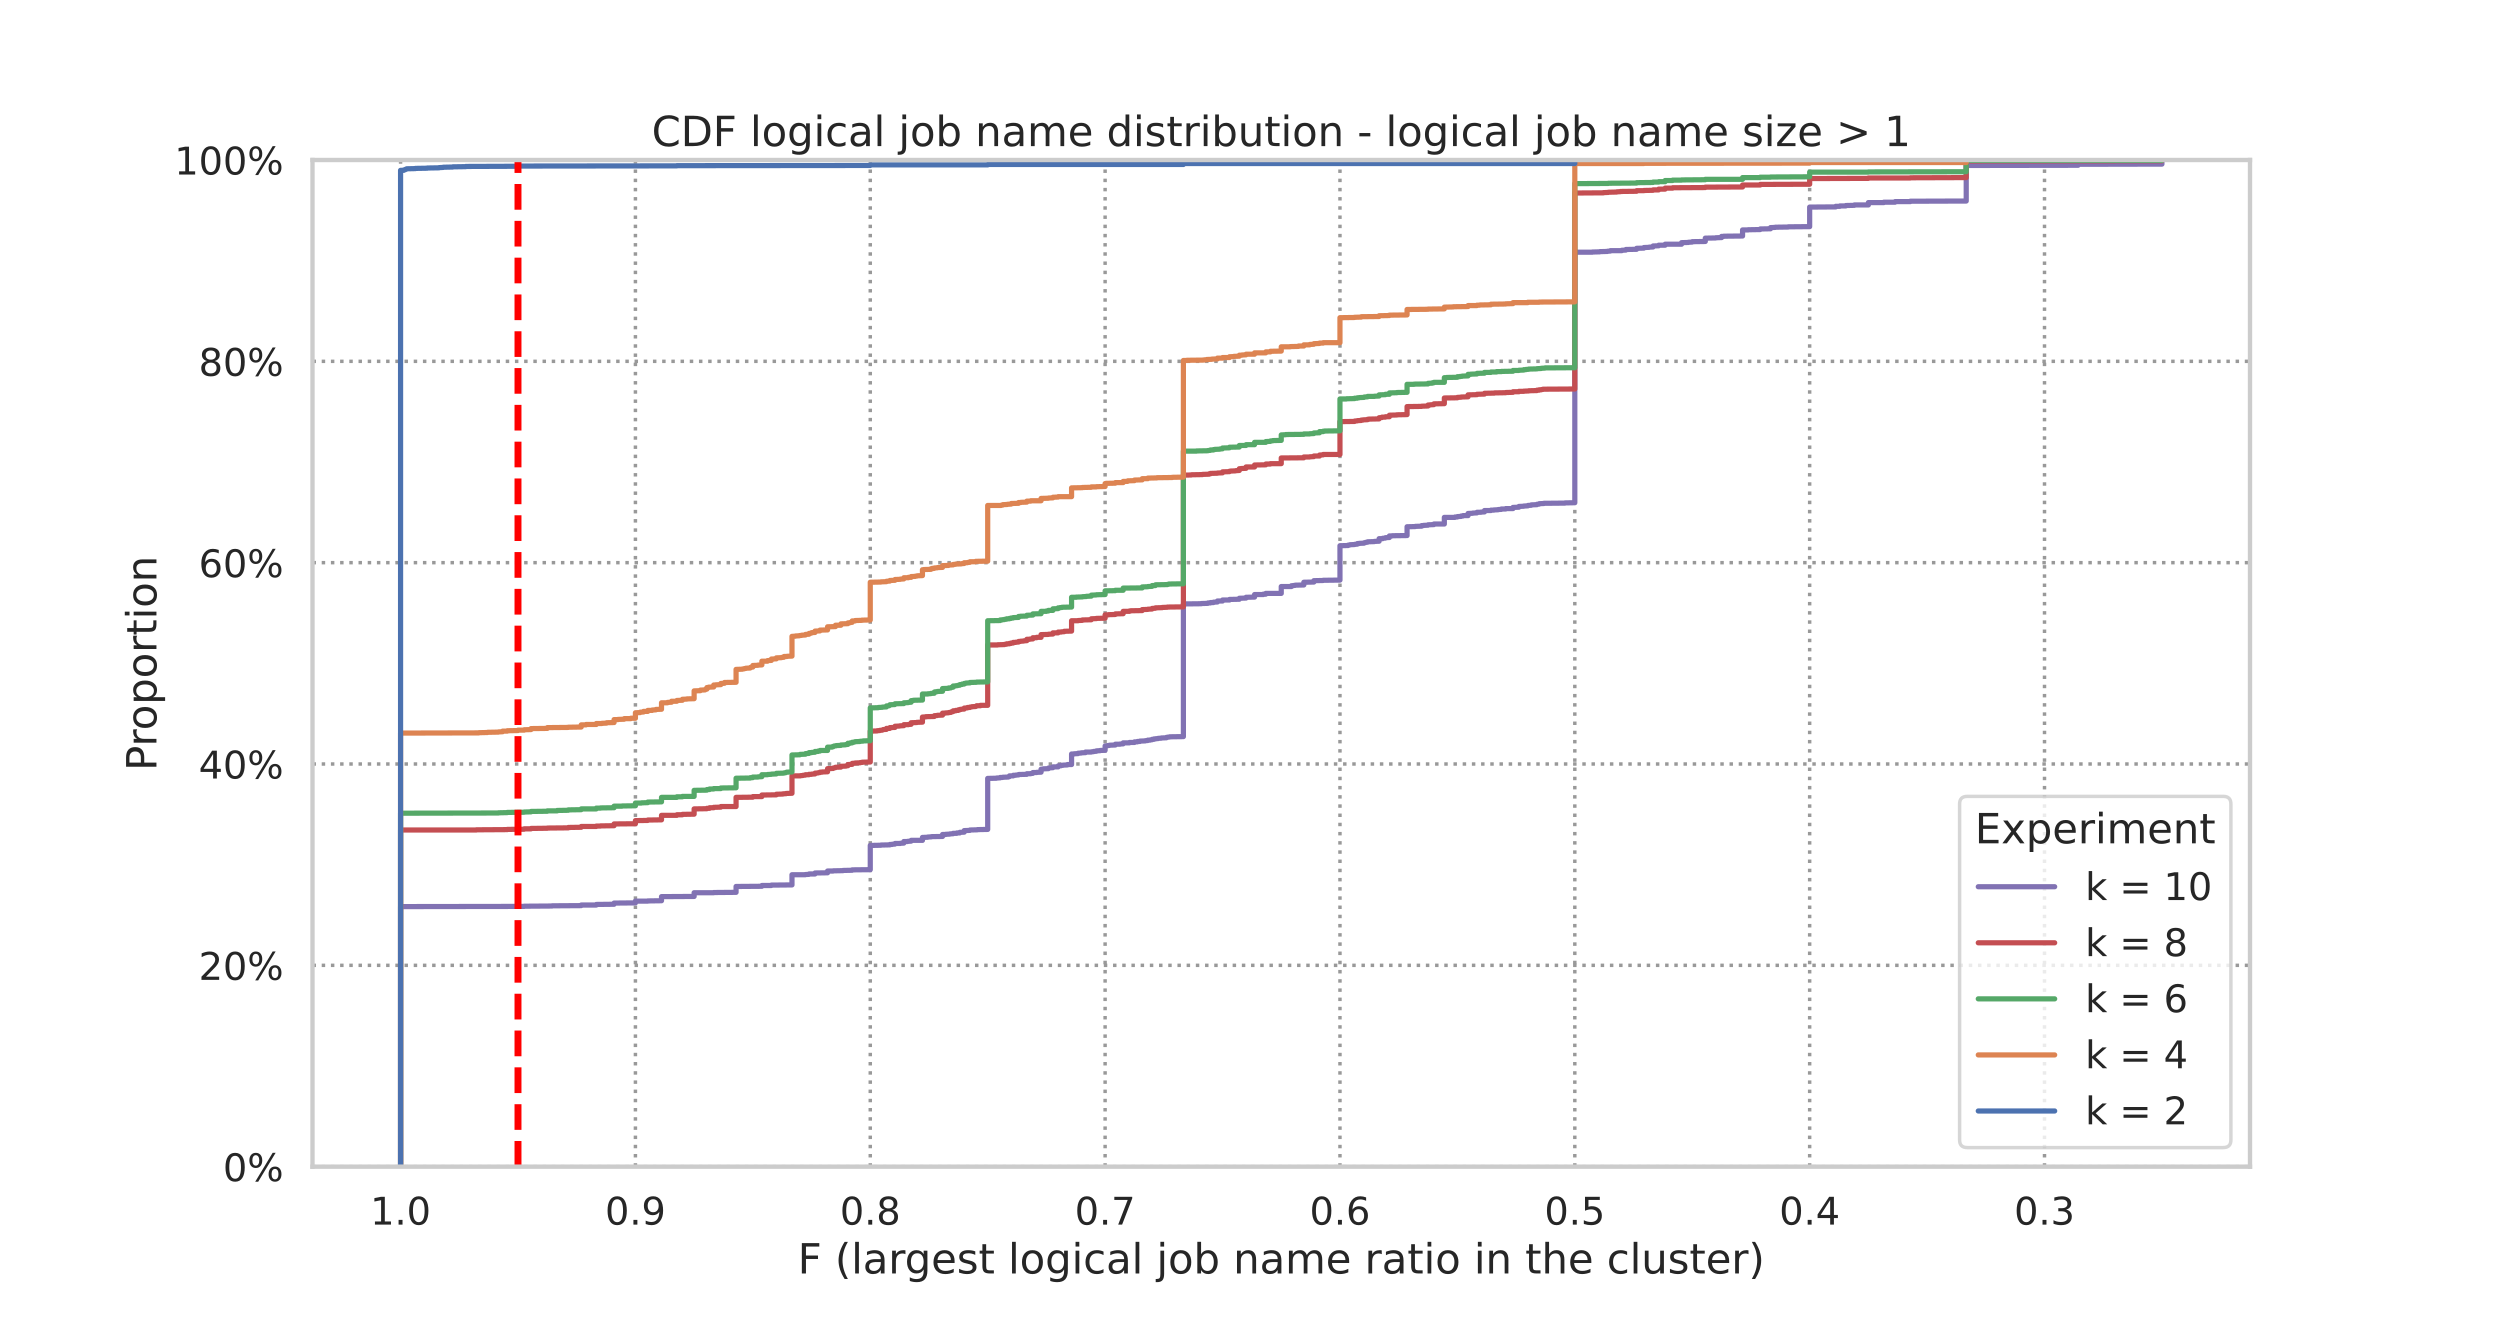 <?xml version="1.0" encoding="utf-8" standalone="no"?>
<!DOCTYPE svg PUBLIC "-//W3C//DTD SVG 1.1//EN"
  "http://www.w3.org/Graphics/SVG/1.1/DTD/svg11.dtd">
<!-- Created with matplotlib (https://matplotlib.org/) -->
<svg height="576pt" version="1.1" viewBox="0 0 1080 576" width="1080pt" xmlns="http://www.w3.org/2000/svg" xmlns:xlink="http://www.w3.org/1999/xlink">
 <defs>
  <style type="text/css">*{stroke-linecap:butt;stroke-linejoin:round;}</style>
 </defs>
 <g id="figure_1">
  <g id="patch_1">
   <path d="M 0 576 
L 1080 576 
L 1080 0 
L 0 0 
z
" style="fill:#ffffff;"/>
  </g>
  <g id="axes_1">
   <g id="patch_2">
    <path d="M 135 504 
L 972 504 
L 972 69.12 
L 135 69.12 
z
" style="fill:#ffffff;"/>
   </g>
   <g id="matplotlib.axis_1">
    <g id="xtick_1">
     <g id="line2d_1">
      <path clip-path="url(#p36190b5eb5)" d="M 883.227 504 
L 883.227 69.12 
" style="fill:none;stroke:#999999;stroke-dasharray:1.5,2.475;stroke-dashoffset:0;stroke-width:1.5;"/>
     </g>
     <g id="text_1">
      <!-- 0.3 -->
      <g style="fill:#262626;" transform="translate(870.107 529.037)scale(0.165 -0.165)">
       <defs>
        <path d="M 31.781 66.406 
Q 24.172 66.406 20.328 58.906 
Q 16.5 51.422 16.5 36.375 
Q 16.5 21.391 20.328 13.891 
Q 24.172 6.391 31.781 6.391 
Q 39.453 6.391 43.281 13.891 
Q 47.125 21.391 47.125 36.375 
Q 47.125 51.422 43.281 58.906 
Q 39.453 66.406 31.781 66.406 
z
M 31.781 74.219 
Q 44.047 74.219 50.516 64.516 
Q 56.984 54.828 56.984 36.375 
Q 56.984 17.969 50.516 8.266 
Q 44.047 -1.422 31.781 -1.422 
Q 19.531 -1.422 13.062 8.266 
Q 6.594 17.969 6.594 36.375 
Q 6.594 54.828 13.062 64.516 
Q 19.531 74.219 31.781 74.219 
z
" id="DejaVuSans-48"/>
        <path d="M 10.688 12.406 
L 21 12.406 
L 21 0 
L 10.688 0 
z
" id="DejaVuSans-46"/>
        <path d="M 40.578 39.312 
Q 47.656 37.797 51.625 33 
Q 55.609 28.219 55.609 21.188 
Q 55.609 10.406 48.188 4.484 
Q 40.766 -1.422 27.094 -1.422 
Q 22.516 -1.422 17.656 -0.516 
Q 12.797 0.391 7.625 2.203 
L 7.625 11.719 
Q 11.719 9.328 16.594 8.109 
Q 21.484 6.891 26.812 6.891 
Q 36.078 6.891 40.938 10.547 
Q 45.797 14.203 45.797 21.188 
Q 45.797 27.641 41.281 31.266 
Q 36.766 34.906 28.719 34.906 
L 20.219 34.906 
L 20.219 43.016 
L 29.109 43.016 
Q 36.375 43.016 40.234 45.922 
Q 44.094 48.828 44.094 54.297 
Q 44.094 59.906 40.109 62.906 
Q 36.141 65.922 28.719 65.922 
Q 24.656 65.922 20.016 65.031 
Q 15.375 64.156 9.812 62.312 
L 9.812 71.094 
Q 15.438 72.656 20.344 73.438 
Q 25.25 74.219 29.594 74.219 
Q 40.828 74.219 47.359 69.109 
Q 53.906 64.016 53.906 55.328 
Q 53.906 49.266 50.438 45.094 
Q 46.969 40.922 40.578 39.312 
z
" id="DejaVuSans-51"/>
       </defs>
       <use xlink:href="#DejaVuSans-48"/>
       <use x="63.623" xlink:href="#DejaVuSans-46"/>
       <use x="95.41" xlink:href="#DejaVuSans-51"/>
      </g>
     </g>
    </g>
    <g id="xtick_2">
     <g id="line2d_2">
      <path clip-path="url(#p36190b5eb5)" d="M 781.773 504 
L 781.773 69.12 
" style="fill:none;stroke:#999999;stroke-dasharray:1.5,2.475;stroke-dashoffset:0;stroke-width:1.5;"/>
     </g>
     <g id="text_2">
      <!-- 0.4 -->
      <g style="fill:#262626;" transform="translate(768.653 529.037)scale(0.165 -0.165)">
       <defs>
        <path d="M 37.797 64.312 
L 12.891 25.391 
L 37.797 25.391 
z
M 35.203 72.906 
L 47.609 72.906 
L 47.609 25.391 
L 58.016 25.391 
L 58.016 17.188 
L 47.609 17.188 
L 47.609 0 
L 37.797 0 
L 37.797 17.188 
L 4.891 17.188 
L 4.891 26.703 
z
" id="DejaVuSans-52"/>
       </defs>
       <use xlink:href="#DejaVuSans-48"/>
       <use x="63.623" xlink:href="#DejaVuSans-46"/>
       <use x="95.41" xlink:href="#DejaVuSans-52"/>
      </g>
     </g>
    </g>
    <g id="xtick_3">
     <g id="line2d_3">
      <path clip-path="url(#p36190b5eb5)" d="M 680.318 504 
L 680.318 69.12 
" style="fill:none;stroke:#999999;stroke-dasharray:1.5,2.475;stroke-dashoffset:0;stroke-width:1.5;"/>
     </g>
     <g id="text_3">
      <!-- 0.5 -->
      <g style="fill:#262626;" transform="translate(667.198 529.037)scale(0.165 -0.165)">
       <defs>
        <path d="M 10.797 72.906 
L 49.516 72.906 
L 49.516 64.594 
L 19.828 64.594 
L 19.828 46.734 
Q 21.969 47.469 24.109 47.828 
Q 26.266 48.188 28.422 48.188 
Q 40.625 48.188 47.75 41.5 
Q 54.891 34.812 54.891 23.391 
Q 54.891 11.625 47.562 5.094 
Q 40.234 -1.422 26.906 -1.422 
Q 22.312 -1.422 17.547 -0.641 
Q 12.797 0.141 7.719 1.703 
L 7.719 11.625 
Q 12.109 9.234 16.797 8.062 
Q 21.484 6.891 26.703 6.891 
Q 35.156 6.891 40.078 11.328 
Q 45.016 15.766 45.016 23.391 
Q 45.016 31 40.078 35.438 
Q 35.156 39.891 26.703 39.891 
Q 22.75 39.891 18.812 39.016 
Q 14.891 38.141 10.797 36.281 
z
" id="DejaVuSans-53"/>
       </defs>
       <use xlink:href="#DejaVuSans-48"/>
       <use x="63.623" xlink:href="#DejaVuSans-46"/>
       <use x="95.41" xlink:href="#DejaVuSans-53"/>
      </g>
     </g>
    </g>
    <g id="xtick_4">
     <g id="line2d_4">
      <path clip-path="url(#p36190b5eb5)" d="M 578.864 504 
L 578.864 69.12 
" style="fill:none;stroke:#999999;stroke-dasharray:1.5,2.475;stroke-dashoffset:0;stroke-width:1.5;"/>
     </g>
     <g id="text_4">
      <!-- 0.6 -->
      <g style="fill:#262626;" transform="translate(565.744 529.037)scale(0.165 -0.165)">
       <defs>
        <path d="M 33.016 40.375 
Q 26.375 40.375 22.484 35.828 
Q 18.609 31.297 18.609 23.391 
Q 18.609 15.531 22.484 10.953 
Q 26.375 6.391 33.016 6.391 
Q 39.656 6.391 43.531 10.953 
Q 47.406 15.531 47.406 23.391 
Q 47.406 31.297 43.531 35.828 
Q 39.656 40.375 33.016 40.375 
z
M 52.594 71.297 
L 52.594 62.312 
Q 48.875 64.062 45.094 64.984 
Q 41.312 65.922 37.594 65.922 
Q 27.828 65.922 22.672 59.328 
Q 17.531 52.734 16.797 39.406 
Q 19.672 43.656 24.016 45.922 
Q 28.375 48.188 33.594 48.188 
Q 44.578 48.188 50.953 41.516 
Q 57.328 34.859 57.328 23.391 
Q 57.328 12.156 50.688 5.359 
Q 44.047 -1.422 33.016 -1.422 
Q 20.359 -1.422 13.672 8.266 
Q 6.984 17.969 6.984 36.375 
Q 6.984 53.656 15.188 63.938 
Q 23.391 74.219 37.203 74.219 
Q 40.922 74.219 44.703 73.484 
Q 48.484 72.75 52.594 71.297 
z
" id="DejaVuSans-54"/>
       </defs>
       <use xlink:href="#DejaVuSans-48"/>
       <use x="63.623" xlink:href="#DejaVuSans-46"/>
       <use x="95.41" xlink:href="#DejaVuSans-54"/>
      </g>
     </g>
    </g>
    <g id="xtick_5">
     <g id="line2d_5">
      <path clip-path="url(#p36190b5eb5)" d="M 477.409 504 
L 477.409 69.12 
" style="fill:none;stroke:#999999;stroke-dasharray:1.5,2.475;stroke-dashoffset:0;stroke-width:1.5;"/>
     </g>
     <g id="text_5">
      <!-- 0.7 -->
      <g style="fill:#262626;" transform="translate(464.289 529.037)scale(0.165 -0.165)">
       <defs>
        <path d="M 8.203 72.906 
L 55.078 72.906 
L 55.078 68.703 
L 28.609 0 
L 18.312 0 
L 43.219 64.594 
L 8.203 64.594 
z
" id="DejaVuSans-55"/>
       </defs>
       <use xlink:href="#DejaVuSans-48"/>
       <use x="63.623" xlink:href="#DejaVuSans-46"/>
       <use x="95.41" xlink:href="#DejaVuSans-55"/>
      </g>
     </g>
    </g>
    <g id="xtick_6">
     <g id="line2d_6">
      <path clip-path="url(#p36190b5eb5)" d="M 375.955 504 
L 375.955 69.12 
" style="fill:none;stroke:#999999;stroke-dasharray:1.5,2.475;stroke-dashoffset:0;stroke-width:1.5;"/>
     </g>
     <g id="text_6">
      <!-- 0.8 -->
      <g style="fill:#262626;" transform="translate(362.834 529.037)scale(0.165 -0.165)">
       <defs>
        <path d="M 31.781 34.625 
Q 24.75 34.625 20.719 30.859 
Q 16.703 27.094 16.703 20.516 
Q 16.703 13.922 20.719 10.156 
Q 24.75 6.391 31.781 6.391 
Q 38.812 6.391 42.859 10.172 
Q 46.922 13.969 46.922 20.516 
Q 46.922 27.094 42.891 30.859 
Q 38.875 34.625 31.781 34.625 
z
M 21.922 38.812 
Q 15.578 40.375 12.031 44.719 
Q 8.5 49.078 8.5 55.328 
Q 8.5 64.062 14.719 69.141 
Q 20.953 74.219 31.781 74.219 
Q 42.672 74.219 48.875 69.141 
Q 55.078 64.062 55.078 55.328 
Q 55.078 49.078 51.531 44.719 
Q 48 40.375 41.703 38.812 
Q 48.828 37.156 52.797 32.312 
Q 56.781 27.484 56.781 20.516 
Q 56.781 9.906 50.312 4.234 
Q 43.844 -1.422 31.781 -1.422 
Q 19.734 -1.422 13.25 4.234 
Q 6.781 9.906 6.781 20.516 
Q 6.781 27.484 10.781 32.312 
Q 14.797 37.156 21.922 38.812 
z
M 18.312 54.391 
Q 18.312 48.734 21.844 45.562 
Q 25.391 42.391 31.781 42.391 
Q 38.141 42.391 41.719 45.562 
Q 45.312 48.734 45.312 54.391 
Q 45.312 60.062 41.719 63.234 
Q 38.141 66.406 31.781 66.406 
Q 25.391 66.406 21.844 63.234 
Q 18.312 60.062 18.312 54.391 
z
" id="DejaVuSans-56"/>
       </defs>
       <use xlink:href="#DejaVuSans-48"/>
       <use x="63.623" xlink:href="#DejaVuSans-46"/>
       <use x="95.41" xlink:href="#DejaVuSans-56"/>
      </g>
     </g>
    </g>
    <g id="xtick_7">
     <g id="line2d_7">
      <path clip-path="url(#p36190b5eb5)" d="M 274.5 504 
L 274.5 69.12 
" style="fill:none;stroke:#999999;stroke-dasharray:1.5,2.475;stroke-dashoffset:0;stroke-width:1.5;"/>
     </g>
     <g id="text_7">
      <!-- 0.9 -->
      <g style="fill:#262626;" transform="translate(261.38 529.037)scale(0.165 -0.165)">
       <defs>
        <path d="M 10.984 1.516 
L 10.984 10.5 
Q 14.703 8.734 18.5 7.812 
Q 22.312 6.891 25.984 6.891 
Q 35.75 6.891 40.891 13.453 
Q 46.047 20.016 46.781 33.406 
Q 43.953 29.203 39.594 26.953 
Q 35.25 24.703 29.984 24.703 
Q 19.047 24.703 12.672 31.312 
Q 6.297 37.938 6.297 49.422 
Q 6.297 60.641 12.938 67.422 
Q 19.578 74.219 30.609 74.219 
Q 43.266 74.219 49.922 64.516 
Q 56.594 54.828 56.594 36.375 
Q 56.594 19.141 48.406 8.859 
Q 40.234 -1.422 26.422 -1.422 
Q 22.703 -1.422 18.891 -0.688 
Q 15.094 0.047 10.984 1.516 
z
M 30.609 32.422 
Q 37.25 32.422 41.125 36.953 
Q 45.016 41.5 45.016 49.422 
Q 45.016 57.281 41.125 61.844 
Q 37.25 66.406 30.609 66.406 
Q 23.969 66.406 20.094 61.844 
Q 16.219 57.281 16.219 49.422 
Q 16.219 41.5 20.094 36.953 
Q 23.969 32.422 30.609 32.422 
z
" id="DejaVuSans-57"/>
       </defs>
       <use xlink:href="#DejaVuSans-48"/>
       <use x="63.623" xlink:href="#DejaVuSans-46"/>
       <use x="95.41" xlink:href="#DejaVuSans-57"/>
      </g>
     </g>
    </g>
    <g id="xtick_8">
     <g id="line2d_8">
      <path clip-path="url(#p36190b5eb5)" d="M 173.045 504 
L 173.045 69.12 
" style="fill:none;stroke:#999999;stroke-dasharray:1.5,2.475;stroke-dashoffset:0;stroke-width:1.5;"/>
     </g>
     <g id="text_8">
      <!-- 1.0 -->
      <g style="fill:#262626;" transform="translate(159.925 529.037)scale(0.165 -0.165)">
       <defs>
        <path d="M 12.406 8.297 
L 28.516 8.297 
L 28.516 63.922 
L 10.984 60.406 
L 10.984 69.391 
L 28.422 72.906 
L 38.281 72.906 
L 38.281 8.297 
L 54.391 8.297 
L 54.391 0 
L 12.406 0 
z
" id="DejaVuSans-49"/>
       </defs>
       <use xlink:href="#DejaVuSans-49"/>
       <use x="63.623" xlink:href="#DejaVuSans-46"/>
       <use x="95.41" xlink:href="#DejaVuSans-48"/>
      </g>
     </g>
    </g>
    <g id="text_9">
     <!-- F (largest logical job name ratio in the cluster) -->
     <g style="fill:#262626;" transform="translate(344.631 550.146)scale(0.18 -0.18)">
      <defs>
       <path d="M 9.812 72.906 
L 51.703 72.906 
L 51.703 64.594 
L 19.672 64.594 
L 19.672 43.109 
L 48.578 43.109 
L 48.578 34.812 
L 19.672 34.812 
L 19.672 0 
L 9.812 0 
z
" id="DejaVuSans-70"/>
       <path id="DejaVuSans-32"/>
       <path d="M 31 75.875 
Q 24.469 64.656 21.281 53.656 
Q 18.109 42.672 18.109 31.391 
Q 18.109 20.125 21.312 9.062 
Q 24.516 -2 31 -13.188 
L 23.188 -13.188 
Q 15.875 -1.703 12.234 9.375 
Q 8.594 20.453 8.594 31.391 
Q 8.594 42.281 12.203 53.312 
Q 15.828 64.359 23.188 75.875 
z
" id="DejaVuSans-40"/>
       <path d="M 9.422 75.984 
L 18.406 75.984 
L 18.406 0 
L 9.422 0 
z
" id="DejaVuSans-108"/>
       <path d="M 34.281 27.484 
Q 23.391 27.484 19.188 25 
Q 14.984 22.516 14.984 16.5 
Q 14.984 11.719 18.141 8.906 
Q 21.297 6.109 26.703 6.109 
Q 34.188 6.109 38.703 11.406 
Q 43.219 16.703 43.219 25.484 
L 43.219 27.484 
z
M 52.203 31.203 
L 52.203 0 
L 43.219 0 
L 43.219 8.297 
Q 40.141 3.328 35.547 0.953 
Q 30.953 -1.422 24.312 -1.422 
Q 15.922 -1.422 10.953 3.297 
Q 6 8.016 6 15.922 
Q 6 25.141 12.172 29.828 
Q 18.359 34.516 30.609 34.516 
L 43.219 34.516 
L 43.219 35.406 
Q 43.219 41.609 39.141 45 
Q 35.062 48.391 27.688 48.391 
Q 23 48.391 18.547 47.266 
Q 14.109 46.141 10.016 43.891 
L 10.016 52.203 
Q 14.938 54.109 19.578 55.047 
Q 24.219 56 28.609 56 
Q 40.484 56 46.344 49.844 
Q 52.203 43.703 52.203 31.203 
z
" id="DejaVuSans-97"/>
       <path d="M 41.109 46.297 
Q 39.594 47.172 37.812 47.578 
Q 36.031 48 33.891 48 
Q 26.266 48 22.188 43.047 
Q 18.109 38.094 18.109 28.812 
L 18.109 0 
L 9.078 0 
L 9.078 54.688 
L 18.109 54.688 
L 18.109 46.188 
Q 20.953 51.172 25.484 53.578 
Q 30.031 56 36.531 56 
Q 37.453 56 38.578 55.875 
Q 39.703 55.766 41.062 55.516 
z
" id="DejaVuSans-114"/>
       <path d="M 45.406 27.984 
Q 45.406 37.75 41.375 43.109 
Q 37.359 48.484 30.078 48.484 
Q 22.859 48.484 18.828 43.109 
Q 14.797 37.75 14.797 27.984 
Q 14.797 18.266 18.828 12.891 
Q 22.859 7.516 30.078 7.516 
Q 37.359 7.516 41.375 12.891 
Q 45.406 18.266 45.406 27.984 
z
M 54.391 6.781 
Q 54.391 -7.172 48.188 -13.984 
Q 42 -20.797 29.203 -20.797 
Q 24.469 -20.797 20.266 -20.094 
Q 16.062 -19.391 12.109 -17.922 
L 12.109 -9.188 
Q 16.062 -11.328 19.922 -12.344 
Q 23.781 -13.375 27.781 -13.375 
Q 36.625 -13.375 41.016 -8.766 
Q 45.406 -4.156 45.406 5.172 
L 45.406 9.625 
Q 42.625 4.781 38.281 2.391 
Q 33.938 0 27.875 0 
Q 17.828 0 11.672 7.656 
Q 5.516 15.328 5.516 27.984 
Q 5.516 40.672 11.672 48.328 
Q 17.828 56 27.875 56 
Q 33.938 56 38.281 53.609 
Q 42.625 51.219 45.406 46.391 
L 45.406 54.688 
L 54.391 54.688 
z
" id="DejaVuSans-103"/>
       <path d="M 56.203 29.594 
L 56.203 25.203 
L 14.891 25.203 
Q 15.484 15.922 20.484 11.062 
Q 25.484 6.203 34.422 6.203 
Q 39.594 6.203 44.453 7.469 
Q 49.312 8.734 54.109 11.281 
L 54.109 2.781 
Q 49.266 0.734 44.188 -0.344 
Q 39.109 -1.422 33.891 -1.422 
Q 20.797 -1.422 13.156 6.188 
Q 5.516 13.812 5.516 26.812 
Q 5.516 40.234 12.766 48.109 
Q 20.016 56 32.328 56 
Q 43.359 56 49.781 48.891 
Q 56.203 41.797 56.203 29.594 
z
M 47.219 32.234 
Q 47.125 39.594 43.094 43.984 
Q 39.062 48.391 32.422 48.391 
Q 24.906 48.391 20.391 44.141 
Q 15.875 39.891 15.188 32.172 
z
" id="DejaVuSans-101"/>
       <path d="M 44.281 53.078 
L 44.281 44.578 
Q 40.484 46.531 36.375 47.5 
Q 32.281 48.484 27.875 48.484 
Q 21.188 48.484 17.844 46.438 
Q 14.5 44.391 14.5 40.281 
Q 14.5 37.156 16.891 35.375 
Q 19.281 33.594 26.516 31.984 
L 29.594 31.297 
Q 39.156 29.25 43.188 25.516 
Q 47.219 21.781 47.219 15.094 
Q 47.219 7.469 41.188 3.016 
Q 35.156 -1.422 24.609 -1.422 
Q 20.219 -1.422 15.453 -0.562 
Q 10.688 0.297 5.422 2 
L 5.422 11.281 
Q 10.406 8.688 15.234 7.391 
Q 20.062 6.109 24.812 6.109 
Q 31.156 6.109 34.562 8.281 
Q 37.984 10.453 37.984 14.406 
Q 37.984 18.062 35.516 20.016 
Q 33.062 21.969 24.703 23.781 
L 21.578 24.516 
Q 13.234 26.266 9.516 29.906 
Q 5.812 33.547 5.812 39.891 
Q 5.812 47.609 11.281 51.797 
Q 16.75 56 26.812 56 
Q 31.781 56 36.172 55.266 
Q 40.578 54.547 44.281 53.078 
z
" id="DejaVuSans-115"/>
       <path d="M 18.312 70.219 
L 18.312 54.688 
L 36.812 54.688 
L 36.812 47.703 
L 18.312 47.703 
L 18.312 18.016 
Q 18.312 11.328 20.141 9.422 
Q 21.969 7.516 27.594 7.516 
L 36.812 7.516 
L 36.812 0 
L 27.594 0 
Q 17.188 0 13.234 3.875 
Q 9.281 7.766 9.281 18.016 
L 9.281 47.703 
L 2.688 47.703 
L 2.688 54.688 
L 9.281 54.688 
L 9.281 70.219 
z
" id="DejaVuSans-116"/>
       <path d="M 30.609 48.391 
Q 23.391 48.391 19.188 42.75 
Q 14.984 37.109 14.984 27.297 
Q 14.984 17.484 19.156 11.844 
Q 23.344 6.203 30.609 6.203 
Q 37.797 6.203 41.984 11.859 
Q 46.188 17.531 46.188 27.297 
Q 46.188 37.016 41.984 42.703 
Q 37.797 48.391 30.609 48.391 
z
M 30.609 56 
Q 42.328 56 49.016 48.375 
Q 55.719 40.766 55.719 27.297 
Q 55.719 13.875 49.016 6.219 
Q 42.328 -1.422 30.609 -1.422 
Q 18.844 -1.422 12.172 6.219 
Q 5.516 13.875 5.516 27.297 
Q 5.516 40.766 12.172 48.375 
Q 18.844 56 30.609 56 
z
" id="DejaVuSans-111"/>
       <path d="M 9.422 54.688 
L 18.406 54.688 
L 18.406 0 
L 9.422 0 
z
M 9.422 75.984 
L 18.406 75.984 
L 18.406 64.594 
L 9.422 64.594 
z
" id="DejaVuSans-105"/>
       <path d="M 48.781 52.594 
L 48.781 44.188 
Q 44.969 46.297 41.141 47.344 
Q 37.312 48.391 33.406 48.391 
Q 24.656 48.391 19.812 42.844 
Q 14.984 37.312 14.984 27.297 
Q 14.984 17.281 19.812 11.734 
Q 24.656 6.203 33.406 6.203 
Q 37.312 6.203 41.141 7.25 
Q 44.969 8.297 48.781 10.406 
L 48.781 2.094 
Q 45.016 0.344 40.984 -0.531 
Q 36.969 -1.422 32.422 -1.422 
Q 20.062 -1.422 12.781 6.344 
Q 5.516 14.109 5.516 27.297 
Q 5.516 40.672 12.859 48.328 
Q 20.219 56 33.016 56 
Q 37.156 56 41.109 55.141 
Q 45.062 54.297 48.781 52.594 
z
" id="DejaVuSans-99"/>
       <path d="M 9.422 54.688 
L 18.406 54.688 
L 18.406 -0.984 
Q 18.406 -11.422 14.422 -16.109 
Q 10.453 -20.797 1.609 -20.797 
L -1.812 -20.797 
L -1.812 -13.188 
L 0.594 -13.188 
Q 5.719 -13.188 7.562 -10.812 
Q 9.422 -8.453 9.422 -0.984 
z
M 9.422 75.984 
L 18.406 75.984 
L 18.406 64.594 
L 9.422 64.594 
z
" id="DejaVuSans-106"/>
       <path d="M 48.688 27.297 
Q 48.688 37.203 44.609 42.844 
Q 40.531 48.484 33.406 48.484 
Q 26.266 48.484 22.188 42.844 
Q 18.109 37.203 18.109 27.297 
Q 18.109 17.391 22.188 11.75 
Q 26.266 6.109 33.406 6.109 
Q 40.531 6.109 44.609 11.75 
Q 48.688 17.391 48.688 27.297 
z
M 18.109 46.391 
Q 20.953 51.266 25.266 53.625 
Q 29.594 56 35.594 56 
Q 45.562 56 51.781 48.094 
Q 58.016 40.188 58.016 27.297 
Q 58.016 14.406 51.781 6.484 
Q 45.562 -1.422 35.594 -1.422 
Q 29.594 -1.422 25.266 0.953 
Q 20.953 3.328 18.109 8.203 
L 18.109 0 
L 9.078 0 
L 9.078 75.984 
L 18.109 75.984 
z
" id="DejaVuSans-98"/>
       <path d="M 54.891 33.016 
L 54.891 0 
L 45.906 0 
L 45.906 32.719 
Q 45.906 40.484 42.875 44.328 
Q 39.844 48.188 33.797 48.188 
Q 26.516 48.188 22.312 43.547 
Q 18.109 38.922 18.109 30.906 
L 18.109 0 
L 9.078 0 
L 9.078 54.688 
L 18.109 54.688 
L 18.109 46.188 
Q 21.344 51.125 25.703 53.562 
Q 30.078 56 35.797 56 
Q 45.219 56 50.047 50.172 
Q 54.891 44.344 54.891 33.016 
z
" id="DejaVuSans-110"/>
       <path d="M 52 44.188 
Q 55.375 50.25 60.062 53.125 
Q 64.75 56 71.094 56 
Q 79.641 56 84.281 50.016 
Q 88.922 44.047 88.922 33.016 
L 88.922 0 
L 79.891 0 
L 79.891 32.719 
Q 79.891 40.578 77.094 44.375 
Q 74.312 48.188 68.609 48.188 
Q 61.625 48.188 57.562 43.547 
Q 53.516 38.922 53.516 30.906 
L 53.516 0 
L 44.484 0 
L 44.484 32.719 
Q 44.484 40.625 41.703 44.406 
Q 38.922 48.188 33.109 48.188 
Q 26.219 48.188 22.156 43.531 
Q 18.109 38.875 18.109 30.906 
L 18.109 0 
L 9.078 0 
L 9.078 54.688 
L 18.109 54.688 
L 18.109 46.188 
Q 21.188 51.219 25.484 53.609 
Q 29.781 56 35.688 56 
Q 41.656 56 45.828 52.969 
Q 50 49.953 52 44.188 
z
" id="DejaVuSans-109"/>
       <path d="M 54.891 33.016 
L 54.891 0 
L 45.906 0 
L 45.906 32.719 
Q 45.906 40.484 42.875 44.328 
Q 39.844 48.188 33.797 48.188 
Q 26.516 48.188 22.312 43.547 
Q 18.109 38.922 18.109 30.906 
L 18.109 0 
L 9.078 0 
L 9.078 75.984 
L 18.109 75.984 
L 18.109 46.188 
Q 21.344 51.125 25.703 53.562 
Q 30.078 56 35.797 56 
Q 45.219 56 50.047 50.172 
Q 54.891 44.344 54.891 33.016 
z
" id="DejaVuSans-104"/>
       <path d="M 8.5 21.578 
L 8.5 54.688 
L 17.484 54.688 
L 17.484 21.922 
Q 17.484 14.156 20.5 10.266 
Q 23.531 6.391 29.594 6.391 
Q 36.859 6.391 41.078 11.031 
Q 45.312 15.672 45.312 23.688 
L 45.312 54.688 
L 54.297 54.688 
L 54.297 0 
L 45.312 0 
L 45.312 8.406 
Q 42.047 3.422 37.719 1 
Q 33.406 -1.422 27.688 -1.422 
Q 18.266 -1.422 13.375 4.438 
Q 8.5 10.297 8.5 21.578 
z
M 31.109 56 
z
" id="DejaVuSans-117"/>
       <path d="M 8.016 75.875 
L 15.828 75.875 
Q 23.141 64.359 26.781 53.312 
Q 30.422 42.281 30.422 31.391 
Q 30.422 20.453 26.781 9.375 
Q 23.141 -1.703 15.828 -13.188 
L 8.016 -13.188 
Q 14.5 -2 17.703 9.062 
Q 20.906 20.125 20.906 31.391 
Q 20.906 42.672 17.703 53.656 
Q 14.5 64.656 8.016 75.875 
z
" id="DejaVuSans-41"/>
      </defs>
      <use xlink:href="#DejaVuSans-70"/>
      <use x="57.52" xlink:href="#DejaVuSans-32"/>
      <use x="89.307" xlink:href="#DejaVuSans-40"/>
      <use x="128.32" xlink:href="#DejaVuSans-108"/>
      <use x="156.104" xlink:href="#DejaVuSans-97"/>
      <use x="217.383" xlink:href="#DejaVuSans-114"/>
      <use x="256.746" xlink:href="#DejaVuSans-103"/>
      <use x="320.223" xlink:href="#DejaVuSans-101"/>
      <use x="381.746" xlink:href="#DejaVuSans-115"/>
      <use x="433.846" xlink:href="#DejaVuSans-116"/>
      <use x="473.055" xlink:href="#DejaVuSans-32"/>
      <use x="504.842" xlink:href="#DejaVuSans-108"/>
      <use x="532.625" xlink:href="#DejaVuSans-111"/>
      <use x="593.807" xlink:href="#DejaVuSans-103"/>
      <use x="657.283" xlink:href="#DejaVuSans-105"/>
      <use x="685.066" xlink:href="#DejaVuSans-99"/>
      <use x="740.047" xlink:href="#DejaVuSans-97"/>
      <use x="801.326" xlink:href="#DejaVuSans-108"/>
      <use x="829.109" xlink:href="#DejaVuSans-32"/>
      <use x="860.896" xlink:href="#DejaVuSans-106"/>
      <use x="888.68" xlink:href="#DejaVuSans-111"/>
      <use x="949.861" xlink:href="#DejaVuSans-98"/>
      <use x="1013.338" xlink:href="#DejaVuSans-32"/>
      <use x="1045.125" xlink:href="#DejaVuSans-110"/>
      <use x="1108.504" xlink:href="#DejaVuSans-97"/>
      <use x="1169.783" xlink:href="#DejaVuSans-109"/>
      <use x="1267.195" xlink:href="#DejaVuSans-101"/>
      <use x="1328.719" xlink:href="#DejaVuSans-32"/>
      <use x="1360.506" xlink:href="#DejaVuSans-114"/>
      <use x="1401.619" xlink:href="#DejaVuSans-97"/>
      <use x="1462.898" xlink:href="#DejaVuSans-116"/>
      <use x="1502.107" xlink:href="#DejaVuSans-105"/>
      <use x="1529.891" xlink:href="#DejaVuSans-111"/>
      <use x="1591.072" xlink:href="#DejaVuSans-32"/>
      <use x="1622.859" xlink:href="#DejaVuSans-105"/>
      <use x="1650.643" xlink:href="#DejaVuSans-110"/>
      <use x="1714.021" xlink:href="#DejaVuSans-32"/>
      <use x="1745.809" xlink:href="#DejaVuSans-116"/>
      <use x="1785.018" xlink:href="#DejaVuSans-104"/>
      <use x="1848.396" xlink:href="#DejaVuSans-101"/>
      <use x="1909.92" xlink:href="#DejaVuSans-32"/>
      <use x="1941.707" xlink:href="#DejaVuSans-99"/>
      <use x="1996.688" xlink:href="#DejaVuSans-108"/>
      <use x="2024.471" xlink:href="#DejaVuSans-117"/>
      <use x="2087.85" xlink:href="#DejaVuSans-115"/>
      <use x="2139.949" xlink:href="#DejaVuSans-116"/>
      <use x="2179.158" xlink:href="#DejaVuSans-101"/>
      <use x="2240.682" xlink:href="#DejaVuSans-114"/>
      <use x="2281.795" xlink:href="#DejaVuSans-41"/>
     </g>
    </g>
   </g>
   <g id="matplotlib.axis_2">
    <g id="ytick_1">
     <g id="line2d_9">
      <path clip-path="url(#p36190b5eb5)" d="M 135 504 
L 972 504 
" style="fill:none;stroke:#999999;stroke-dasharray:1.5,2.475;stroke-dashoffset:0;stroke-width:1.5;"/>
     </g>
     <g id="text_10">
      <!-- 0% -->
      <g style="fill:#262626;" transform="translate(96.324 510.269)scale(0.165 -0.165)">
       <defs>
        <path d="M 72.703 32.078 
Q 68.453 32.078 66.031 28.469 
Q 63.625 24.859 63.625 18.406 
Q 63.625 12.062 66.031 8.422 
Q 68.453 4.781 72.703 4.781 
Q 76.859 4.781 79.266 8.422 
Q 81.688 12.062 81.688 18.406 
Q 81.688 24.812 79.266 28.438 
Q 76.859 32.078 72.703 32.078 
z
M 72.703 38.281 
Q 80.422 38.281 84.953 32.906 
Q 89.5 27.547 89.5 18.406 
Q 89.5 9.281 84.938 3.922 
Q 80.375 -1.422 72.703 -1.422 
Q 64.891 -1.422 60.344 3.922 
Q 55.812 9.281 55.812 18.406 
Q 55.812 27.594 60.375 32.938 
Q 64.938 38.281 72.703 38.281 
z
M 22.312 68.016 
Q 18.109 68.016 15.688 64.375 
Q 13.281 60.75 13.281 54.391 
Q 13.281 47.953 15.672 44.328 
Q 18.062 40.719 22.312 40.719 
Q 26.562 40.719 28.969 44.328 
Q 31.391 47.953 31.391 54.391 
Q 31.391 60.688 28.953 64.344 
Q 26.516 68.016 22.312 68.016 
z
M 66.406 74.219 
L 74.219 74.219 
L 28.609 -1.422 
L 20.797 -1.422 
z
M 22.312 74.219 
Q 30.031 74.219 34.609 68.875 
Q 39.203 63.531 39.203 54.391 
Q 39.203 45.172 34.641 39.844 
Q 30.078 34.516 22.312 34.516 
Q 14.547 34.516 10.031 39.859 
Q 5.516 45.219 5.516 54.391 
Q 5.516 63.484 10.047 68.844 
Q 14.594 74.219 22.312 74.219 
z
" id="DejaVuSans-37"/>
       </defs>
       <use xlink:href="#DejaVuSans-48"/>
       <use x="63.623" xlink:href="#DejaVuSans-37"/>
      </g>
     </g>
    </g>
    <g id="ytick_2">
     <g id="line2d_10">
      <path clip-path="url(#p36190b5eb5)" d="M 135 417.024 
L 972 417.024 
" style="fill:none;stroke:#999999;stroke-dasharray:1.5,2.475;stroke-dashoffset:0;stroke-width:1.5;"/>
     </g>
     <g id="text_11">
      <!-- 20% -->
      <g style="fill:#262626;" transform="translate(85.826 423.293)scale(0.165 -0.165)">
       <defs>
        <path d="M 19.188 8.297 
L 53.609 8.297 
L 53.609 0 
L 7.328 0 
L 7.328 8.297 
Q 12.938 14.109 22.625 23.891 
Q 32.328 33.688 34.812 36.531 
Q 39.547 41.844 41.422 45.531 
Q 43.312 49.219 43.312 52.781 
Q 43.312 58.594 39.234 62.25 
Q 35.156 65.922 28.609 65.922 
Q 23.969 65.922 18.812 64.312 
Q 13.672 62.703 7.812 59.422 
L 7.812 69.391 
Q 13.766 71.781 18.938 73 
Q 24.125 74.219 28.422 74.219 
Q 39.75 74.219 46.484 68.547 
Q 53.219 62.891 53.219 53.422 
Q 53.219 48.922 51.531 44.891 
Q 49.859 40.875 45.406 35.406 
Q 44.188 33.984 37.641 27.219 
Q 31.109 20.453 19.188 8.297 
z
" id="DejaVuSans-50"/>
       </defs>
       <use xlink:href="#DejaVuSans-50"/>
       <use x="63.623" xlink:href="#DejaVuSans-48"/>
       <use x="127.246" xlink:href="#DejaVuSans-37"/>
      </g>
     </g>
    </g>
    <g id="ytick_3">
     <g id="line2d_11">
      <path clip-path="url(#p36190b5eb5)" d="M 135 330.048 
L 972 330.048 
" style="fill:none;stroke:#999999;stroke-dasharray:1.5,2.475;stroke-dashoffset:0;stroke-width:1.5;"/>
     </g>
     <g id="text_12">
      <!-- 40% -->
      <g style="fill:#262626;" transform="translate(85.826 336.317)scale(0.165 -0.165)">
       <use xlink:href="#DejaVuSans-52"/>
       <use x="63.623" xlink:href="#DejaVuSans-48"/>
       <use x="127.246" xlink:href="#DejaVuSans-37"/>
      </g>
     </g>
    </g>
    <g id="ytick_4">
     <g id="line2d_12">
      <path clip-path="url(#p36190b5eb5)" d="M 135 243.072 
L 972 243.072 
" style="fill:none;stroke:#999999;stroke-dasharray:1.5,2.475;stroke-dashoffset:0;stroke-width:1.5;"/>
     </g>
     <g id="text_13">
      <!-- 60% -->
      <g style="fill:#262626;" transform="translate(85.826 249.341)scale(0.165 -0.165)">
       <use xlink:href="#DejaVuSans-54"/>
       <use x="63.623" xlink:href="#DejaVuSans-48"/>
       <use x="127.246" xlink:href="#DejaVuSans-37"/>
      </g>
     </g>
    </g>
    <g id="ytick_5">
     <g id="line2d_13">
      <path clip-path="url(#p36190b5eb5)" d="M 135 156.096 
L 972 156.096 
" style="fill:none;stroke:#999999;stroke-dasharray:1.5,2.475;stroke-dashoffset:0;stroke-width:1.5;"/>
     </g>
     <g id="text_14">
      <!-- 80% -->
      <g style="fill:#262626;" transform="translate(85.826 162.365)scale(0.165 -0.165)">
       <use xlink:href="#DejaVuSans-56"/>
       <use x="63.623" xlink:href="#DejaVuSans-48"/>
       <use x="127.246" xlink:href="#DejaVuSans-37"/>
      </g>
     </g>
    </g>
    <g id="ytick_6">
     <g id="line2d_14">
      <path clip-path="url(#p36190b5eb5)" d="M 135 69.12 
L 972 69.12 
" style="fill:none;stroke:#999999;stroke-dasharray:1.5,2.475;stroke-dashoffset:0;stroke-width:1.5;"/>
     </g>
     <g id="text_15">
      <!-- 100% -->
      <g style="fill:#262626;" transform="translate(75.328 75.389)scale(0.165 -0.165)">
       <use xlink:href="#DejaVuSans-49"/>
       <use x="63.623" xlink:href="#DejaVuSans-48"/>
       <use x="127.246" xlink:href="#DejaVuSans-48"/>
       <use x="190.869" xlink:href="#DejaVuSans-37"/>
      </g>
     </g>
    </g>
    <g id="text_16">
     <!-- Proportion -->
     <g style="fill:#262626;" transform="translate(67.585 332.993)rotate(-90)scale(0.18 -0.18)">
      <defs>
       <path d="M 19.672 64.797 
L 19.672 37.406 
L 32.078 37.406 
Q 38.969 37.406 42.719 40.969 
Q 46.484 44.531 46.484 51.125 
Q 46.484 57.672 42.719 61.234 
Q 38.969 64.797 32.078 64.797 
z
M 9.812 72.906 
L 32.078 72.906 
Q 44.344 72.906 50.609 67.359 
Q 56.891 61.812 56.891 51.125 
Q 56.891 40.328 50.609 34.812 
Q 44.344 29.297 32.078 29.297 
L 19.672 29.297 
L 19.672 0 
L 9.812 0 
z
" id="DejaVuSans-80"/>
       <path d="M 18.109 8.203 
L 18.109 -20.797 
L 9.078 -20.797 
L 9.078 54.688 
L 18.109 54.688 
L 18.109 46.391 
Q 20.953 51.266 25.266 53.625 
Q 29.594 56 35.594 56 
Q 45.562 56 51.781 48.094 
Q 58.016 40.188 58.016 27.297 
Q 58.016 14.406 51.781 6.484 
Q 45.562 -1.422 35.594 -1.422 
Q 29.594 -1.422 25.266 0.953 
Q 20.953 3.328 18.109 8.203 
z
M 48.688 27.297 
Q 48.688 37.203 44.609 42.844 
Q 40.531 48.484 33.406 48.484 
Q 26.266 48.484 22.188 42.844 
Q 18.109 37.203 18.109 27.297 
Q 18.109 17.391 22.188 11.75 
Q 26.266 6.109 33.406 6.109 
Q 40.531 6.109 44.609 11.75 
Q 48.688 17.391 48.688 27.297 
z
" id="DejaVuSans-112"/>
      </defs>
      <use xlink:href="#DejaVuSans-80"/>
      <use x="58.553" xlink:href="#DejaVuSans-114"/>
      <use x="97.416" xlink:href="#DejaVuSans-111"/>
      <use x="158.598" xlink:href="#DejaVuSans-112"/>
      <use x="222.074" xlink:href="#DejaVuSans-111"/>
      <use x="283.256" xlink:href="#DejaVuSans-114"/>
      <use x="324.369" xlink:href="#DejaVuSans-116"/>
      <use x="363.578" xlink:href="#DejaVuSans-105"/>
      <use x="391.361" xlink:href="#DejaVuSans-111"/>
      <use x="452.543" xlink:href="#DejaVuSans-110"/>
     </g>
    </g>
   </g>
   <g id="line2d_15">
    <path clip-path="url(#p36190b5eb5)" d="M 933.955 69.12 
L 933.955 70.893 
L 897.721 70.977 
L 897.721 71.399 
L 849.409 71.483 
L 849.409 86.846 
L 825.253 86.93 
L 825.253 87.099 
L 818.665 87.099 
L 818.665 87.184 
L 818.665 87.353 
L 813.811 87.353 
L 813.811 87.437 
L 813.811 87.521 
L 807.136 87.521 
L 807.136 87.606 
L 807.136 88.534 
L 801.097 88.534 
L 801.097 88.619 
L 801.097 88.703 
L 797.381 88.788 
L 797.381 88.788 
L 797.381 88.956 
L 794.864 88.956 
L 794.864 89.041 
L 794.864 89.125 
L 793.045 89.125 
L 793.045 89.21 
L 793.045 89.378 
L 781.773 89.463 
L 781.773 97.904 
L 772.55 97.988 
L 772.55 98.073 
L 766.926 98.157 
L 766.926 98.241 
L 764.864 98.326 
L 764.864 98.832 
L 760.414 98.917 
L 760.414 99.17 
L 755.162 99.254 
L 755.162 99.339 
L 752.786 99.339 
L 752.786 99.423 
L 752.786 101.955 
L 744.693 102.04 
L 744.693 102.124 
L 743.727 102.124 
L 743.727 102.209 
L 743.727 102.631 
L 741.191 102.715 
L 741.191 102.8 
L 736.682 102.884 
L 736.682 104.319 
L 731.045 104.403 
L 731.045 104.572 
L 729.409 104.657 
L 729.409 104.741 
L 726.434 104.825 
L 726.434 105.501 
L 719.339 105.501 
L 719.339 105.585 
L 719.339 105.923 
L 716.552 105.923 
L 716.552 106.007 
L 716.552 106.176 
L 714.136 106.26 
L 714.136 106.682 
L 712.424 106.767 
L 712.424 106.851 
L 710.158 106.936 
L 710.158 107.189 
L 707.017 107.273 
L 707.017 107.695 
L 702.374 107.78 
L 702.374 108.033 
L 700.609 108.117 
L 700.609 108.286 
L 695.69 108.286 
L 695.69 108.371 
L 695.69 108.455 
L 694.409 108.539 
L 694.409 108.624 
L 691.111 108.708 
L 691.111 108.793 
L 687.889 108.877 
L 687.889 108.961 
L 680.318 108.961 
L 680.318 109.046 
L 680.318 217.175 
L 676.055 217.259 
L 676.055 217.344 
L 666.969 217.428 
L 666.969 217.513 
L 664.946 217.597 
L 664.946 217.766 
L 663.955 217.85 
L 663.955 218.019 
L 661.53 218.104 
L 661.53 218.272 
L 660.027 218.357 
L 660.027 218.526 
L 658.263 218.61 
L 658.263 218.694 
L 656.162 218.779 
L 656.162 219.116 
L 653.62 219.201 
L 653.62 219.707 
L 650.479 219.707 
L 650.479 219.792 
L 650.479 219.876 
L 648.614 219.876 
L 648.614 219.961 
L 648.614 220.045 
L 647.18 220.129 
L 647.18 220.214 
L 645.334 220.298 
L 645.334 220.383 
L 644.084 220.383 
L 644.084 220.467 
L 644.084 220.551 
L 641.297 220.551 
L 641.297 220.636 
L 641.297 221.142 
L 639.736 221.227 
L 639.736 221.311 
L 638.045 221.311 
L 638.045 221.396 
L 638.045 221.564 
L 636.208 221.649 
L 636.208 221.733 
L 634.202 221.818 
L 634.202 222.746 
L 632.006 222.746 
L 632.006 222.83 
L 632.006 222.915 
L 631.227 222.915 
L 631.227 222.999 
L 631.227 223.084 
L 629.591 223.168 
L 629.591 223.337 
L 628.556 223.337 
L 628.556 223.421 
L 628.556 223.506 
L 623.955 223.506 
L 623.955 223.59 
L 623.955 226.376 
L 619.445 226.376 
L 619.445 226.46 
L 619.445 226.629 
L 616.909 226.713 
L 616.909 226.882 
L 614.936 226.967 
L 614.936 227.051 
L 614.152 227.051 
L 614.152 227.135 
L 614.152 227.304 
L 611.429 227.389 
L 611.429 227.473 
L 607.851 227.557 
L 607.851 231.356 
L 601.409 231.44 
L 601.409 231.525 
L 600.222 231.525 
L 600.222 231.609 
L 600.222 232.2 
L 598.5 232.284 
L 598.5 232.453 
L 597.31 232.538 
L 597.31 232.706 
L 595.773 232.706 
L 595.773 232.791 
L 595.773 233.804 
L 593.711 233.888 
L 593.711 233.973 
L 590.799 234.057 
L 590.799 234.226 
L 589.931 234.31 
L 589.931 234.395 
L 589.269 234.479 
L 589.269 234.648 
L 587.146 234.732 
L 587.146 234.817 
L 586.379 234.817 
L 586.379 234.901 
L 586.379 235.07 
L 585.205 235.154 
L 585.205 235.239 
L 583.181 235.323 
L 583.181 235.408 
L 582.423 235.492 
L 582.423 235.661 
L 578.864 235.745 
L 578.864 250.601 
L 571.617 250.686 
L 571.617 250.77 
L 567.591 250.855 
L 567.591 251.445 
L 563.255 251.53 
L 563.255 252.712 
L 559.539 252.796 
L 559.539 252.88 
L 558.573 252.965 
L 558.573 253.049 
L 557.873 253.049 
L 557.873 253.134 
L 557.873 253.387 
L 553.5 253.387 
L 553.5 253.471 
L 553.5 256.341 
L 546.825 256.341 
L 546.825 256.426 
L 546.825 256.679 
L 545.736 256.679 
L 545.736 256.763 
L 545.736 256.848 
L 541.971 256.848 
L 541.971 256.932 
L 541.971 257.945 
L 538.282 258.029 
L 538.282 258.367 
L 535.383 258.451 
L 535.383 258.874 
L 531.12 258.958 
L 531.12 259.211 
L 528.136 259.211 
L 528.136 259.296 
L 528.136 259.633 
L 525.931 259.633 
L 525.931 259.718 
L 525.931 260.055 
L 524.234 260.14 
L 524.234 260.14 
L 524.234 260.309 
L 522.889 260.309 
L 522.889 260.393 
L 522.889 260.477 
L 521.795 260.477 
L 521.795 260.562 
L 521.795 260.646 
L 518.913 260.731 
L 518.913 260.815 
L 511.227 260.899 
L 511.227 318.214 
L 505.309 318.298 
L 505.309 318.383 
L 504.326 318.467 
L 504.326 318.551 
L 503.875 318.551 
L 503.875 318.636 
L 503.875 318.72 
L 501.701 318.805 
L 501.701 318.889 
L 500.318 318.973 
L 500.318 319.058 
L 499.149 319.142 
L 499.149 319.227 
L 498.466 319.227 
L 498.466 319.311 
L 498.466 319.395 
L 497.7 319.395 
L 497.7 319.48 
L 497.7 319.564 
L 496.837 319.649 
L 496.837 319.733 
L 495.855 319.733 
L 495.855 319.818 
L 495.855 319.902 
L 494.731 319.986 
L 494.731 320.071 
L 492.439 320.155 
L 492.439 320.324 
L 491.334 320.324 
L 491.334 320.408 
L 491.334 320.493 
L 490.091 320.493 
L 490.091 320.577 
L 490.091 320.746 
L 487.904 320.746 
L 487.904 320.83 
L 487.904 320.915 
L 485.213 320.915 
L 485.213 320.999 
L 485.213 321.337 
L 483.807 321.421 
L 483.807 321.506 
L 481.82 321.506 
L 481.82 321.59 
L 481.82 321.843 
L 479.323 321.928 
L 479.323 322.012 
L 478.394 322.097 
L 478.394 322.181 
L 477.409 322.265 
L 477.409 324.122 
L 475.25 324.207 
L 475.25 324.291 
L 473.652 324.376 
L 473.652 324.544 
L 472.42 324.629 
L 472.42 324.713 
L 471.441 324.798 
L 471.441 324.798 
L 471.441 324.882 
L 468.955 324.882 
L 468.955 324.967 
L 468.955 325.135 
L 467.117 325.22 
L 467.117 325.304 
L 465.726 325.389 
L 465.703 325.557 
L 463.981 325.642 
L 463.981 325.726 
L 462.916 325.726 
L 462.916 325.811 
L 462.916 330.284 
L 461.126 330.284 
L 461.126 330.369 
L 461.126 330.453 
L 459.199 330.538 
L 459.199 330.622 
L 458.386 330.622 
L 458.386 330.706 
L 458.386 330.791 
L 457.118 330.875 
L 457.118 331.297 
L 454.864 331.297 
L 454.864 331.382 
L 454.864 331.635 
L 453.38 331.719 
L 453.38 331.804 
L 452.92 331.804 
L 452.92 331.888 
L 452.92 332.057 
L 450.711 332.141 
L 450.711 332.226 
L 449.74 332.31 
L 449.74 333.576 
L 447.818 333.661 
L 447.818 333.745 
L 446.192 333.745 
L 446.192 333.83 
L 446.192 334.083 
L 445.241 334.167 
L 445.241 334.252 
L 443.591 334.252 
L 443.591 334.336 
L 443.591 334.505 
L 440.031 334.589 
L 440.031 334.758 
L 438.76 334.842 
L 438.76 334.927 
L 437.709 334.927 
L 437.709 335.011 
L 437.709 335.18 
L 436.076 335.18 
L 436.076 335.265 
L 436.076 335.518 
L 435.55 335.602 
L 435.55 335.687 
L 433.185 335.771 
L 433.185 335.855 
L 432.078 335.855 
L 432.078 335.94 
L 432.078 336.024 
L 430.467 336.109 
L 430.467 336.193 
L 426.682 336.277 
L 426.682 358.308 
L 422.232 358.393 
L 422.232 358.477 
L 418.996 358.562 
L 418.996 358.73 
L 416.536 358.815 
L 416.536 359.49 
L 414.604 359.575 
L 414.604 359.828 
L 413.333 359.828 
L 413.333 359.912 
L 413.333 359.997 
L 411.762 359.997 
L 411.762 360.081 
L 411.762 360.165 
L 410.313 360.25 
L 410.313 360.334 
L 408.565 360.419 
L 408.565 360.503 
L 407.171 360.503 
L 407.171 360.588 
L 407.171 361.347 
L 402.361 361.432 
L 402.361 361.516 
L 400.801 361.6 
L 400.801 361.685 
L 398.5 361.769 
L 398.5 363.035 
L 393.599 363.035 
L 393.599 363.12 
L 393.599 363.373 
L 392.087 363.457 
L 392.087 363.542 
L 390.448 363.542 
L 390.448 363.626 
L 390.448 364.217 
L 388.906 364.302 
L 388.906 364.386 
L 386.634 364.386 
L 386.634 364.47 
L 386.634 364.639 
L 385.392 364.724 
L 385.392 364.808 
L 384.409 364.808 
L 384.409 364.892 
L 384.409 364.977 
L 380.566 365.061 
L 380.566 365.146 
L 375.955 365.23 
L 375.955 375.697 
L 368.15 375.781 
L 368.15 375.95 
L 364.192 376.035 
L 364.192 376.119 
L 359.935 376.203 
L 359.935 376.288 
L 357.508 376.288 
L 357.508 376.372 
L 357.508 377.047 
L 352.083 377.132 
L 352.083 377.554 
L 349.488 377.554 
L 349.488 377.638 
L 349.488 377.723 
L 347.849 377.807 
L 347.849 377.892 
L 342.136 377.892 
L 342.136 377.976 
L 342.136 382.281 
L 333.237 382.365 
L 333.237 382.534 
L 329.129 382.534 
L 329.129 382.619 
L 329.129 382.872 
L 317.981 382.956 
L 317.981 385.488 
L 308.318 385.573 
L 308.318 385.657 
L 299.864 385.657 
L 299.864 385.742 
L 299.864 387.261 
L 285.773 387.345 
L 285.773 389.118 
L 279.84 389.202 
L 279.84 389.287 
L 274.5 389.287 
L 274.5 389.371 
L 274.5 390.047 
L 265.277 390.131 
L 265.277 390.637 
L 257.591 390.722 
L 257.591 390.975 
L 251.087 390.975 
L 251.087 391.06 
L 251.087 391.228 
L 238.5 391.313 
L 238.5 391.397 
L 226.443 391.482 
L 226.443 391.566 
L 173.045 391.65 
L 173.045 504 
L 173.045 504 
" style="fill:none;stroke:#8172b3;stroke-linecap:round;stroke-width:2.25;"/>
   </g>
   <g id="line2d_16">
    <path clip-path="url(#p36190b5eb5)" d="M 933.955 69.12 
L 933.955 69.458 
L 849.409 69.542 
L 849.409 76.717 
L 825.253 76.801 
L 825.253 76.886 
L 807.136 76.886 
L 807.136 76.97 
L 807.136 77.055 
L 781.773 77.139 
L 781.773 79.587 
L 760.414 79.671 
L 760.414 79.924 
L 752.786 79.924 
L 752.786 80.009 
L 752.786 80.769 
L 736.682 80.853 
L 736.682 81.022 
L 722.591 81.106 
L 722.591 81.275 
L 719.339 81.275 
L 719.339 81.359 
L 719.339 81.697 
L 716.552 81.697 
L 716.552 81.781 
L 716.552 82.035 
L 714.136 82.035 
L 714.136 82.119 
L 714.136 82.204 
L 710.158 82.288 
L 710.158 82.372 
L 707.017 82.372 
L 707.017 82.457 
L 707.017 82.626 
L 700.082 82.71 
L 700.082 82.794 
L 698.435 82.879 
L 698.435 82.963 
L 694.812 83.048 
L 694.812 83.132 
L 692.691 83.216 
L 692.691 83.301 
L 680.318 83.385 
L 680.318 168.048 
L 666.608 168.133 
L 666.608 168.217 
L 665.825 168.302 
L 665.825 168.386 
L 664.946 168.386 
L 664.946 168.47 
L 664.946 168.555 
L 663.955 168.555 
L 663.955 168.639 
L 663.955 168.724 
L 660.425 168.808 
L 660.425 168.893 
L 658.263 168.977 
L 658.263 169.061 
L 656.162 169.061 
L 656.162 169.146 
L 656.162 169.23 
L 653.62 169.23 
L 653.62 169.315 
L 653.62 169.483 
L 650.479 169.568 
L 650.479 169.652 
L 645.573 169.737 
L 645.573 169.821 
L 641.297 169.905 
L 641.297 170.243 
L 638.045 170.328 
L 638.045 170.496 
L 634.202 170.581 
L 634.202 171.425 
L 631.227 171.509 
L 631.227 171.594 
L 629.591 171.678 
L 629.591 171.847 
L 623.955 171.931 
L 623.955 174.379 
L 619.445 174.464 
L 619.445 174.801 
L 617.778 174.886 
L 617.778 174.97 
L 616.909 174.97 
L 616.909 175.054 
L 616.909 175.392 
L 614.152 175.477 
L 614.152 175.561 
L 607.851 175.645 
L 607.851 179.106 
L 603.459 179.191 
L 603.459 179.275 
L 600.222 179.359 
L 600.222 180.035 
L 598.5 180.035 
L 598.5 180.119 
L 598.5 180.203 
L 597.035 180.203 
L 597.035 180.288 
L 597.035 180.372 
L 595.773 180.457 
L 595.773 180.963 
L 591.343 181.048 
L 591.343 181.132 
L 590.799 181.132 
L 590.799 181.216 
L 590.799 181.301 
L 588.843 181.385 
L 588.843 181.47 
L 588.087 181.47 
L 588.087 181.554 
L 588.087 181.638 
L 586.379 181.723 
L 586.379 181.807 
L 585.205 181.892 
L 585.205 182.06 
L 578.864 182.145 
L 578.864 196.326 
L 571.617 196.326 
L 571.617 196.41 
L 571.617 196.495 
L 570.042 196.579 
L 570.042 197.001 
L 567.591 197.001 
L 567.591 197.085 
L 567.591 197.254 
L 565.773 197.339 
L 565.773 197.339 
L 565.773 197.423 
L 563.255 197.423 
L 563.255 197.508 
L 563.255 197.761 
L 553.5 197.845 
L 553.5 200.293 
L 548.803 200.293 
L 548.803 200.377 
L 548.803 200.462 
L 546.825 200.462 
L 546.825 200.546 
L 546.825 200.8 
L 541.971 200.884 
L 541.971 201.728 
L 538.282 201.728 
L 538.282 201.812 
L 538.282 202.319 
L 536.146 202.403 
L 536.146 202.488 
L 535.383 202.488 
L 535.383 202.572 
L 535.383 203.247 
L 533.773 203.332 
L 533.773 203.416 
L 531.518 203.501 
L 531.518 203.585 
L 531.12 203.585 
L 531.12 203.669 
L 531.12 203.754 
L 528.136 203.838 
L 528.136 204.26 
L 525.931 204.345 
L 525.931 204.429 
L 522.889 204.514 
L 522.889 204.682 
L 522.315 204.682 
L 522.315 204.767 
L 522.315 204.851 
L 519.476 204.936 
L 519.476 205.02 
L 514.678 205.104 
L 514.678 205.189 
L 511.227 205.273 
L 511.227 262.166 
L 504.326 262.25 
L 504.326 262.334 
L 502.087 262.419 
L 502.087 262.503 
L 499.149 262.588 
L 499.149 262.756 
L 497.7 262.841 
L 497.7 263.094 
L 495.855 263.178 
L 495.855 263.263 
L 493.428 263.347 
L 493.428 263.769 
L 488.448 263.854 
L 488.448 263.938 
L 487.904 263.938 
L 487.904 264.023 
L 487.904 264.107 
L 485.213 264.107 
L 485.213 264.191 
L 485.213 265.12 
L 481.82 265.204 
L 481.82 265.458 
L 478.799 265.542 
L 478.799 265.626 
L 477.409 265.626 
L 477.409 265.711 
L 477.409 267.061 
L 473.652 267.146 
L 473.652 267.23 
L 471.441 267.315 
L 471.441 267.737 
L 467.591 267.821 
L 467.591 267.99 
L 465.703 268.074 
L 465.703 268.159 
L 462.916 268.159 
L 462.916 268.243 
L 462.916 272.632 
L 459.765 272.717 
L 459.765 272.886 
L 458.386 272.97 
L 458.386 273.054 
L 457.118 273.054 
L 457.118 273.139 
L 457.118 273.392 
L 454.864 273.392 
L 454.864 273.476 
L 454.864 273.899 
L 452.92 273.983 
L 452.92 274.067 
L 449.74 274.152 
L 449.74 275.333 
L 447.818 275.333 
L 447.818 275.418 
L 447.818 275.502 
L 446.192 275.502 
L 446.192 275.587 
L 446.192 276.009 
L 444.799 276.093 
L 444.799 276.178 
L 443.591 276.178 
L 443.591 276.262 
L 443.591 276.768 
L 442.211 276.853 
L 442.211 276.937 
L 440.773 277.022 
L 440.773 277.106 
L 440.031 277.106 
L 440.031 277.19 
L 440.031 277.359 
L 438.76 277.444 
L 438.76 277.528 
L 437.709 277.528 
L 437.709 277.613 
L 437.709 277.781 
L 436.827 277.781 
L 436.827 277.866 
L 436.827 277.95 
L 436.076 277.95 
L 436.076 278.035 
L 436.076 278.119 
L 434.864 278.119 
L 434.864 278.203 
L 434.864 278.288 
L 433.929 278.372 
L 433.929 278.457 
L 430.981 278.541 
L 430.981 278.625 
L 426.682 278.625 
L 426.682 278.71 
L 426.682 304.708 
L 423.551 304.708 
L 423.551 304.793 
L 423.551 304.877 
L 421.896 304.877 
L 421.896 304.961 
L 421.896 305.046 
L 421.506 305.13 
L 421.506 305.215 
L 419.827 305.299 
L 419.827 305.383 
L 418.996 305.468 
L 418.996 305.637 
L 417.936 305.637 
L 417.936 305.721 
L 417.936 305.805 
L 416.536 305.89 
L 416.536 306.312 
L 415.153 306.396 
L 415.153 306.481 
L 414.604 306.481 
L 414.604 306.565 
L 414.604 306.65 
L 414 306.65 
L 414 306.734 
L 413.969 306.903 
L 412.847 306.903 
L 412.847 306.987 
L 412.847 307.072 
L 411.762 307.072 
L 411.762 307.156 
L 411.762 307.409 
L 411.025 307.494 
L 411.025 307.578 
L 410.83 307.578 
L 410.83 307.662 
L 410.83 307.747 
L 409.773 307.831 
L 409.773 307.916 
L 408.302 308 
L 408.302 308.085 
L 407.171 308.085 
L 407.171 308.169 
L 407.171 308.929 
L 404.942 309.013 
L 404.942 309.097 
L 403.624 309.182 
L 403.624 309.52 
L 399.983 309.604 
L 399.983 309.688 
L 398.5 309.773 
L 398.5 311.967 
L 396.082 312.052 
L 396.082 312.136 
L 393.599 312.221 
L 393.599 312.896 
L 392.407 312.98 
L 392.407 313.065 
L 390.448 313.065 
L 390.448 313.149 
L 390.448 313.487 
L 388.636 313.571 
L 388.636 313.656 
L 386.634 313.74 
L 386.634 314.246 
L 384.409 314.331 
L 384.409 314.669 
L 382.951 314.669 
L 382.951 314.753 
L 382.951 315.091 
L 381.514 315.175 
L 381.514 315.259 
L 381.157 315.344 
L 381.157 315.428 
L 380.096 315.513 
L 380.096 315.597 
L 378.895 315.681 
L 378.895 315.766 
L 375.955 315.85 
L 375.955 329.187 
L 372.486 329.271 
L 372.486 329.356 
L 371.543 329.44 
L 371.543 329.525 
L 369.409 329.609 
L 369.409 329.693 
L 368.15 329.778 
L 368.15 330.2 
L 366.292 330.284 
L 366.292 330.791 
L 365.459 330.875 
L 365.459 330.96 
L 363.273 331.044 
L 363.273 331.382 
L 360.924 331.466 
L 360.924 331.635 
L 360.195 331.719 
L 360.195 331.804 
L 359.935 331.804 
L 359.935 331.888 
L 359.935 331.973 
L 357.508 332.057 
L 357.508 333.408 
L 355.143 333.492 
L 355.143 333.576 
L 354.214 333.576 
L 354.214 333.661 
L 354.214 333.745 
L 353.409 333.83 
L 353.409 333.914 
L 352.083 333.998 
L 352.083 334.336 
L 350.591 334.42 
L 350.591 334.505 
L 349.488 334.505 
L 349.488 334.589 
L 349.488 334.674 
L 347.967 334.674 
L 347.967 334.758 
L 347.967 334.842 
L 346.888 334.927 
L 346.888 335.011 
L 345.734 335.096 
L 345.734 335.18 
L 342.136 335.18 
L 342.136 335.265 
L 342.136 342.693 
L 339.613 342.777 
L 339.613 342.861 
L 338.204 342.946 
L 338.204 343.03 
L 335.373 343.115 
L 335.373 343.368 
L 329.129 343.452 
L 329.129 344.128 
L 325.227 344.128 
L 325.227 344.212 
L 325.227 344.381 
L 317.981 344.465 
L 317.981 348.432 
L 311.393 348.432 
L 311.393 348.517 
L 311.393 348.686 
L 308.318 348.77 
L 308.318 348.939 
L 306.538 348.939 
L 306.538 349.023 
L 306.538 349.192 
L 305.377 349.192 
L 305.377 349.277 
L 305.377 349.361 
L 299.864 349.445 
L 299.864 351.724 
L 294.791 351.809 
L 294.791 351.978 
L 292.404 351.978 
L 292.404 352.062 
L 292.404 352.231 
L 285.773 352.231 
L 285.773 352.315 
L 285.773 354.172 
L 279.84 354.257 
L 279.84 354.426 
L 274.5 354.51 
L 274.5 355.861 
L 265.277 355.945 
L 265.277 356.705 
L 259.39 356.789 
L 259.39 356.873 
L 257.591 356.873 
L 257.591 356.958 
L 257.591 357.042 
L 251.087 357.042 
L 251.087 357.127 
L 251.087 357.38 
L 245.513 357.464 
L 245.513 357.633 
L 236.455 357.718 
L 236.455 357.802 
L 229.409 357.886 
L 229.409 357.886 
L 229.409 358.055 
L 226.443 358.055 
L 226.443 358.14 
L 226.443 358.224 
L 219.161 358.308 
L 219.161 358.393 
L 205.773 358.477 
L 205.773 358.562 
L 173.045 358.562 
L 173.045 358.646 
L 173.045 504 
L 173.045 504 
" style="fill:none;stroke:#c44e52;stroke-linecap:round;stroke-width:2.25;"/>
   </g>
   <g id="line2d_17">
    <path clip-path="url(#p36190b5eb5)" d="M 933.955 69.12 
L 933.955 69.289 
L 849.409 69.289 
L 849.409 69.373 
L 849.409 74.185 
L 807.136 74.269 
L 807.136 74.353 
L 781.773 74.353 
L 781.773 74.438 
L 781.773 76.379 
L 764.864 76.464 
L 764.864 76.548 
L 760.414 76.548 
L 760.414 76.632 
L 760.414 76.717 
L 752.786 76.717 
L 752.786 76.801 
L 752.786 77.477 
L 736.682 77.477 
L 736.682 77.561 
L 736.682 77.645 
L 726.434 77.73 
L 726.434 77.814 
L 722.591 77.814 
L 722.591 77.899 
L 722.591 77.983 
L 719.339 77.983 
L 719.339 78.067 
L 719.339 78.49 
L 716.552 78.49 
L 716.552 78.574 
L 716.552 78.658 
L 714.136 78.658 
L 714.136 78.743 
L 714.136 78.827 
L 707.017 78.912 
L 707.017 79.08 
L 694.812 79.165 
L 694.812 79.249 
L 680.318 79.334 
L 680.318 158.848 
L 667.443 158.932 
L 667.443 159.017 
L 665.825 159.101 
L 665.825 159.185 
L 663.955 159.27 
L 663.955 159.354 
L 660.425 159.439 
L 660.425 159.523 
L 659.182 159.607 
L 659.182 159.692 
L 658.263 159.692 
L 658.263 159.776 
L 658.263 159.861 
L 656.162 159.945 
L 656.162 160.03 
L 653.62 160.03 
L 653.62 160.114 
L 653.62 160.367 
L 648.614 160.452 
L 648.614 160.536 
L 646.5 160.536 
L 646.5 160.62 
L 646.5 160.705 
L 644.084 160.705 
L 644.084 160.789 
L 644.084 160.874 
L 641.297 160.874 
L 641.297 160.958 
L 641.297 161.211 
L 638.045 161.296 
L 638.045 161.549 
L 635.37 161.633 
L 635.37 161.718 
L 634.202 161.718 
L 634.202 161.802 
L 634.202 162.393 
L 631.676 162.477 
L 631.676 162.562 
L 630.586 162.646 
L 630.586 162.731 
L 629.591 162.731 
L 629.591 162.815 
L 629.591 162.984 
L 624.979 163.068 
L 624.979 163.153 
L 623.955 163.153 
L 623.955 163.237 
L 623.955 165.179 
L 619.445 165.179 
L 619.445 165.263 
L 619.445 165.347 
L 618.831 165.347 
L 618.831 165.432 
L 618.831 165.516 
L 616.909 165.601 
L 616.909 165.854 
L 610.902 165.938 
L 610.902 166.023 
L 607.851 166.023 
L 607.851 166.107 
L 607.851 169.483 
L 603.459 169.568 
L 603.459 169.652 
L 600.222 169.737 
L 600.222 170.328 
L 598.5 170.328 
L 598.5 170.412 
L 598.5 170.496 
L 595.773 170.581 
L 595.773 171.087 
L 593.711 171.172 
L 593.711 171.256 
L 590.799 171.256 
L 590.799 171.34 
L 590.799 171.425 
L 589.359 171.509 
L 589.269 171.678 
L 587.146 171.762 
L 587.146 171.847 
L 586.379 171.847 
L 586.379 171.931 
L 586.379 172.016 
L 585.205 172.016 
L 585.205 172.1 
L 585.205 172.185 
L 581.682 172.269 
L 581.682 172.353 
L 578.864 172.353 
L 578.864 172.438 
L 578.864 186.112 
L 572.211 186.197 
L 572.211 186.281 
L 571.617 186.281 
L 571.617 186.365 
L 571.617 186.45 
L 570.042 186.45 
L 570.042 186.534 
L 570.042 186.956 
L 567.591 187.041 
L 567.591 187.294 
L 565.773 187.378 
L 565.773 187.378 
L 565.773 187.463 
L 563.255 187.463 
L 563.255 187.547 
L 563.255 187.632 
L 555.412 187.716 
L 555.412 187.8 
L 553.5 187.885 
L 553.5 190.248 
L 549.877 190.333 
L 549.877 190.417 
L 548.803 190.501 
L 548.803 190.67 
L 546.825 190.755 
L 546.825 191.092 
L 541.971 191.092 
L 541.971 191.177 
L 541.971 192.105 
L 538.282 192.105 
L 538.282 192.19 
L 538.282 192.443 
L 535.383 192.443 
L 535.383 192.527 
L 535.383 193.118 
L 531.12 193.203 
L 531.12 193.456 
L 528.136 193.54 
L 528.136 193.878 
L 526.957 193.962 
L 526.957 194.047 
L 524.755 194.131 
L 524.755 194.216 
L 524.234 194.216 
L 524.234 194.3 
L 524.234 194.384 
L 522.889 194.384 
L 522.889 194.469 
L 522.889 194.553 
L 521.795 194.638 
L 521.795 194.722 
L 516.901 194.806 
L 516.901 194.891 
L 511.227 194.891 
L 511.227 194.975 
L 511.227 252.205 
L 504.965 252.29 
L 504.965 252.374 
L 504.326 252.458 
L 504.326 252.543 
L 499.198 252.627 
L 499.149 252.965 
L 497.7 252.965 
L 497.7 253.049 
L 497.7 253.302 
L 495.855 253.387 
L 495.855 253.471 
L 493.428 253.556 
L 493.428 253.978 
L 485.213 254.062 
L 485.213 254.991 
L 481.82 254.991 
L 481.82 255.075 
L 481.82 255.16 
L 477.409 255.244 
L 477.409 256.848 
L 473.652 256.932 
L 473.652 257.017 
L 471.441 257.101 
L 471.441 257.523 
L 469.329 257.607 
L 469.329 257.692 
L 467.591 257.776 
L 467.591 257.861 
L 464.901 257.945 
L 464.901 258.029 
L 462.916 258.029 
L 462.916 258.114 
L 462.916 262.25 
L 458.833 262.334 
L 458.833 262.419 
L 457.83 262.503 
L 457.83 262.588 
L 457.118 262.588 
L 457.118 262.672 
L 457.118 262.925 
L 454.864 263.01 
L 454.864 263.685 
L 452.92 263.685 
L 452.92 263.769 
L 452.92 263.938 
L 452.045 263.938 
L 452.045 264.023 
L 452.045 264.107 
L 449.74 264.107 
L 449.74 264.191 
L 449.74 265.12 
L 446.192 265.204 
L 446.192 265.711 
L 443.591 265.795 
L 443.591 266.133 
L 440.773 266.217 
L 440.773 266.302 
L 440.031 266.302 
L 440.031 266.386 
L 440.031 266.724 
L 437.709 266.808 
L 437.709 266.977 
L 436.827 266.977 
L 436.827 267.061 
L 436.827 267.146 
L 436.076 267.146 
L 436.076 267.23 
L 436.076 267.315 
L 434.864 267.315 
L 434.864 267.399 
L 434.864 267.483 
L 433.929 267.568 
L 433.929 267.652 
L 432.868 267.737 
L 432.868 267.821 
L 432.078 267.821 
L 432.078 267.905 
L 432.078 268.074 
L 426.682 268.159 
L 426.682 294.579 
L 421.896 294.663 
L 421.896 294.748 
L 418.996 294.832 
L 418.996 295.001 
L 417.288 295.085 
L 417.288 295.17 
L 416.536 295.254 
L 416.536 295.507 
L 415.654 295.507 
L 415.654 295.592 
L 415.654 295.676 
L 414.604 295.761 
L 414.604 296.014 
L 413.675 296.098 
L 413.675 296.183 
L 412.694 296.267 
L 412.694 296.352 
L 411.762 296.352 
L 411.762 296.436 
L 411.762 296.858 
L 411.025 296.942 
L 411.025 297.027 
L 410.687 297.111 
L 410.687 297.196 
L 409.773 297.196 
L 409.773 297.28 
L 409.773 297.364 
L 407.171 297.449 
L 407.171 298.631 
L 404.942 298.715 
L 404.942 298.799 
L 403.855 298.884 
L 403.855 298.968 
L 403.624 298.968 
L 403.624 299.053 
L 403.602 299.475 
L 402.136 299.559 
L 402.136 299.644 
L 400.801 299.728 
L 400.801 299.812 
L 398.5 299.812 
L 398.5 299.897 
L 398.5 302.429 
L 394.613 302.513 
L 394.613 302.598 
L 393.599 302.682 
L 393.599 303.358 
L 392.407 303.442 
L 392.407 303.526 
L 390.448 303.611 
L 390.448 303.948 
L 386.634 304.033 
L 386.562 304.37 
L 384.409 304.455 
L 384.409 304.708 
L 384.125 304.793 
L 384.125 304.877 
L 382.951 304.961 
L 382.951 305.383 
L 381.157 305.468 
L 381.157 305.552 
L 379.394 305.637 
L 379.394 305.721 
L 375.955 305.805 
L 375.955 319.986 
L 372.88 320.071 
L 372.88 320.155 
L 371.543 320.24 
L 371.543 320.324 
L 369.409 320.408 
L 369.409 320.493 
L 368.835 320.577 
L 368.835 320.662 
L 368.15 320.662 
L 368.15 320.746 
L 368.15 320.915 
L 367.32 320.915 
L 367.32 320.999 
L 367.32 321.084 
L 366.292 321.084 
L 366.292 321.168 
L 366.292 321.59 
L 365.275 321.675 
L 365.275 321.759 
L 363.273 321.843 
L 363.273 322.012 
L 361.227 322.097 
L 361.227 322.181 
L 360.346 322.265 
L 360.346 322.35 
L 359.935 322.434 
L 359.935 322.603 
L 359.391 322.603 
L 359.391 322.687 
L 359.391 322.772 
L 357.508 322.772 
L 357.508 322.856 
L 357.508 324.207 
L 354.214 324.207 
L 354.214 324.291 
L 354.214 324.46 
L 353.409 324.46 
L 353.409 324.544 
L 353.409 324.629 
L 352.083 324.629 
L 352.083 324.713 
L 352.083 324.967 
L 350.591 325.051 
L 350.591 325.135 
L 349.488 325.135 
L 349.488 325.22 
L 349.488 325.473 
L 347.967 325.557 
L 347.967 325.811 
L 345.587 325.895 
L 345.539 326.064 
L 342.136 326.148 
L 342.136 333.492 
L 339.82 333.576 
L 339.82 333.661 
L 339.364 333.745 
L 339.364 333.83 
L 338.544 333.914 
L 338.544 333.998 
L 335.373 334.083 
L 335.373 334.336 
L 333.237 334.42 
L 333.237 334.505 
L 331.568 334.589 
L 331.568 334.674 
L 329.129 334.674 
L 329.129 334.758 
L 329.129 335.518 
L 327.433 335.602 
L 327.433 335.687 
L 325.227 335.687 
L 325.227 335.771 
L 325.227 335.94 
L 324.148 335.94 
L 324.148 336.024 
L 324.148 336.109 
L 317.981 336.193 
L 317.981 340.329 
L 311.393 340.414 
L 311.393 340.667 
L 308.318 340.667 
L 308.318 340.751 
L 308.318 340.836 
L 306.538 340.836 
L 306.538 340.92 
L 306.538 341.089 
L 305.377 341.089 
L 305.377 341.173 
L 305.377 341.342 
L 299.864 341.426 
L 299.864 344.043 
L 294.791 344.043 
L 294.791 344.128 
L 294.791 344.212 
L 292.404 344.212 
L 292.404 344.296 
L 292.404 344.465 
L 285.773 344.465 
L 285.773 344.55 
L 285.773 346.407 
L 279.84 346.491 
L 279.84 346.744 
L 277.101 346.829 
L 277.101 346.913 
L 274.5 346.913 
L 274.5 346.998 
L 274.5 348.095 
L 268.757 348.179 
L 268.757 348.264 
L 265.277 348.264 
L 265.277 348.348 
L 265.277 348.939 
L 259.39 349.023 
L 259.39 349.108 
L 257.591 349.108 
L 257.591 349.192 
L 257.591 349.445 
L 251.087 349.445 
L 251.087 349.53 
L 251.087 349.783 
L 245.513 349.867 
L 245.513 350.036 
L 240.682 350.121 
L 240.682 350.29 
L 236.455 350.29 
L 236.455 350.374 
L 236.455 350.458 
L 229.409 350.543 
L 229.409 350.543 
L 229.409 350.712 
L 226.443 350.796 
L 226.443 350.88 
L 219.161 350.965 
L 219.161 351.049 
L 215.318 351.134 
L 215.318 351.218 
L 173.045 351.302 
L 173.045 504 
L 173.045 504 
" style="fill:none;stroke:#55a868;stroke-linecap:round;stroke-width:2.25;"/>
   </g>
   <g id="line2d_18">
    <path clip-path="url(#p36190b5eb5)" d="M 849.409 69.12 
L 849.409 70.217 
L 781.773 70.217 
L 781.773 70.302 
L 781.773 70.471 
L 710.158 70.555 
L 710.158 70.639 
L 680.318 70.639 
L 680.318 70.724 
L 680.318 130.402 
L 664.946 130.486 
L 664.946 130.57 
L 660.027 130.57 
L 660.027 130.655 
L 660.027 130.739 
L 653.62 130.739 
L 653.62 130.824 
L 653.62 131.161 
L 650.479 131.246 
L 650.479 131.33 
L 644.084 131.415 
L 644.084 131.668 
L 639.188 131.752 
L 639.188 131.837 
L 638.045 131.837 
L 638.045 131.921 
L 638.045 132.005 
L 634.202 132.005 
L 634.202 132.09 
L 634.202 132.427 
L 627.842 132.512 
L 627.842 132.596 
L 623.955 132.681 
L 623.955 133.44 
L 616.909 133.525 
L 616.909 133.525 
L 616.909 133.609 
L 607.851 133.694 
L 607.851 136.057 
L 600.222 136.141 
L 600.222 136.31 
L 595.773 136.395 
L 595.773 136.732 
L 588.087 136.817 
L 588.087 136.986 
L 585.205 137.07 
L 585.205 137.154 
L 578.864 137.239 
L 578.864 148.043 
L 571.617 148.043 
L 571.617 148.128 
L 571.617 148.212 
L 570.042 148.212 
L 570.042 148.297 
L 570.042 148.381 
L 567.591 148.465 
L 567.591 148.719 
L 565.773 148.803 
L 565.773 148.803 
L 565.773 148.972 
L 563.255 148.972 
L 563.255 149.056 
L 563.255 149.478 
L 560.96 149.478 
L 560.96 149.563 
L 560.96 149.647 
L 557.343 149.731 
L 557.343 149.816 
L 553.5 149.816 
L 553.5 149.9 
L 553.5 151.673 
L 548.803 151.757 
L 548.803 152.011 
L 546.825 152.011 
L 546.825 152.095 
L 546.825 152.433 
L 541.971 152.433 
L 541.971 152.517 
L 541.971 153.023 
L 538.282 153.023 
L 538.282 153.108 
L 538.282 153.277 
L 536.465 153.361 
L 536.465 153.446 
L 535.383 153.446 
L 535.383 153.53 
L 535.383 153.868 
L 533.045 153.952 
L 533.045 154.036 
L 531.12 154.121 
L 531.12 154.458 
L 528.136 154.458 
L 528.136 154.543 
L 528.136 154.712 
L 525.931 154.712 
L 525.931 154.796 
L 525.931 155.049 
L 523.525 155.134 
L 523.525 155.218 
L 521.322 155.303 
L 521.322 155.387 
L 520.127 155.471 
L 520.127 155.556 
L 512.768 155.64 
L 512.768 155.725 
L 511.227 155.725 
L 511.227 155.809 
L 511.227 206.117 
L 506.396 206.202 
L 506.396 206.286 
L 499.763 206.371 
L 499.763 206.455 
L 495.855 206.539 
L 495.855 206.793 
L 493.428 206.793 
L 493.428 206.877 
L 493.428 207.299 
L 490.091 207.383 
L 490.091 207.637 
L 487.194 207.721 
L 487.194 207.806 
L 487.071 207.806 
L 487.071 207.89 
L 487.071 207.974 
L 485.213 207.974 
L 485.213 208.059 
L 485.213 208.481 
L 481.82 208.481 
L 481.82 208.565 
L 481.82 208.734 
L 477.755 208.818 
L 477.755 208.903 
L 477.409 208.903 
L 477.409 208.987 
L 477.409 210.169 
L 473.652 210.253 
L 473.652 210.338 
L 471.441 210.338 
L 471.441 210.422 
L 471.441 210.507 
L 467.591 210.591 
L 467.591 210.675 
L 462.916 210.76 
L 462.916 214.558 
L 457.118 214.558 
L 457.118 214.643 
L 457.118 214.727 
L 454.864 214.812 
L 454.864 215.065 
L 452.92 215.149 
L 452.92 215.234 
L 449.74 215.318 
L 449.74 216.331 
L 445.241 216.331 
L 445.241 216.415 
L 445.241 216.5 
L 443.591 216.5 
L 443.591 216.584 
L 443.591 216.922 
L 441.039 217.006 
L 441.039 217.091 
L 440.031 217.091 
L 440.031 217.175 
L 440.031 217.428 
L 436.827 217.513 
L 436.827 217.766 
L 435.193 217.85 
L 435.193 217.935 
L 433.185 218.019 
L 433.185 218.188 
L 432.446 218.272 
L 432.446 218.357 
L 426.682 218.357 
L 426.682 218.441 
L 426.682 242.414 
L 421.506 242.498 
L 421.506 242.667 
L 418.996 242.667 
L 418.996 242.751 
L 418.996 242.92 
L 417.936 243.004 
L 417.936 243.089 
L 416.536 243.089 
L 416.536 243.173 
L 416.536 243.427 
L 415.294 243.511 
L 415.294 243.595 
L 412.847 243.68 
L 412.847 243.764 
L 411.762 243.849 
L 411.762 244.017 
L 409.773 244.102 
L 409.773 244.271 
L 407.171 244.355 
L 407.171 245.115 
L 404.942 245.199 
L 404.942 245.284 
L 403.624 245.368 
L 403.624 245.537 
L 402.754 245.537 
L 402.754 245.621 
L 402.754 245.706 
L 402.136 245.706 
L 402.136 245.79 
L 402.136 245.959 
L 399.105 246.043 
L 399.105 246.128 
L 398.5 246.128 
L 398.5 246.212 
L 398.5 248.66 
L 396.245 248.744 
L 396.245 248.829 
L 395.412 248.913 
L 395.412 248.998 
L 393.599 249.082 
L 393.599 249.42 
L 392.407 249.42 
L 392.407 249.504 
L 392.407 249.588 
L 390.448 249.588 
L 390.448 249.673 
L 390.448 250.095 
L 388.906 250.179 
L 388.906 250.264 
L 386.634 250.348 
L 386.634 250.686 
L 384.409 250.77 
L 384.409 251.023 
L 382.951 251.108 
L 382.951 251.277 
L 380.566 251.361 
L 380.566 251.445 
L 375.955 251.53 
L 375.955 267.821 
L 372.331 267.905 
L 372.331 267.99 
L 369.409 268.074 
L 369.409 268.243 
L 368.15 268.243 
L 368.15 268.327 
L 368.15 268.834 
L 367.32 268.918 
L 367.32 269.003 
L 366.292 269.087 
L 366.292 269.425 
L 363.273 269.509 
L 363.273 270.1 
L 360.924 270.1 
L 360.924 270.184 
L 360.924 270.691 
L 357.508 270.775 
L 357.508 272.126 
L 354.214 272.21 
L 354.214 272.548 
L 352.083 272.632 
L 352.083 273.223 
L 350.591 273.308 
L 350.591 273.476 
L 350.08 273.561 
L 350.08 273.645 
L 349.488 273.645 
L 349.488 273.73 
L 349.488 273.983 
L 347.967 274.067 
L 347.967 274.321 
L 346.333 274.405 
L 346.333 274.489 
L 345.327 274.574 
L 345.327 274.658 
L 343.633 274.743 
L 343.633 274.827 
L 342.136 274.911 
L 342.136 283.437 
L 339.996 283.521 
L 339.996 283.606 
L 338.686 283.606 
L 338.686 283.69 
L 338.632 283.943 
L 337.566 284.028 
L 337.566 284.112 
L 335.373 284.197 
L 335.373 284.619 
L 333.237 284.703 
L 333.237 285.294 
L 331.568 285.378 
L 331.568 285.631 
L 329.129 285.631 
L 329.129 285.716 
L 329.129 287.235 
L 327.433 287.32 
L 327.433 287.404 
L 325.227 287.489 
L 325.227 288.164 
L 324.47 288.248 
L 324.47 288.333 
L 324.148 288.333 
L 324.148 288.417 
L 324.078 288.586 
L 322.243 288.67 
L 322.243 288.755 
L 321.516 288.839 
L 321.516 288.923 
L 320.732 289.008 
L 320.732 289.092 
L 317.981 289.177 
L 317.981 294.748 
L 312.983 294.832 
L 312.983 295.17 
L 311.393 295.254 
L 311.393 295.254 
L 311.393 295.761 
L 309.249 295.845 
L 309.249 295.93 
L 308.318 295.93 
L 308.318 296.014 
L 308.318 296.774 
L 306.112 296.858 
L 306.101 297.027 
L 305.377 297.027 
L 305.377 297.111 
L 305.377 297.702 
L 304.85 297.787 
L 304.85 297.871 
L 304.561 297.871 
L 304.561 297.955 
L 304.561 298.04 
L 302.562 298.124 
L 302.562 298.377 
L 299.864 298.462 
L 299.864 301.838 
L 296.771 301.923 
L 296.771 302.007 
L 294.791 302.091 
L 294.791 302.513 
L 292.404 302.598 
L 292.404 302.936 
L 290.108 302.936 
L 290.108 303.02 
L 290.108 303.358 
L 288.335 303.442 
L 288.335 303.611 
L 285.773 303.611 
L 285.773 303.695 
L 285.773 306.396 
L 283.322 306.481 
L 283.322 306.65 
L 281.747 306.734 
L 281.747 306.903 
L 279.84 306.903 
L 279.84 306.987 
L 279.84 307.325 
L 277.998 307.325 
L 277.998 307.409 
L 277.998 307.578 
L 276.571 307.662 
L 276.571 307.831 
L 274.5 307.916 
L 274.5 310.279 
L 272.511 310.279 
L 272.511 310.364 
L 272.511 310.448 
L 269.669 310.448 
L 269.669 310.532 
L 269.669 310.701 
L 266.985 310.786 
L 266.985 310.87 
L 265.277 310.87 
L 265.277 310.954 
L 265.277 312.136 
L 262.041 312.221 
L 262.041 312.389 
L 260.006 312.474 
L 260.006 312.558 
L 257.591 312.558 
L 257.591 312.643 
L 257.591 312.98 
L 253.141 312.98 
L 253.141 313.065 
L 253.141 313.149 
L 251.087 313.149 
L 251.087 313.234 
L 251.087 314.078 
L 245.513 314.162 
L 245.513 314.246 
L 236.455 314.331 
L 236.455 314.669 
L 229.409 314.753 
L 229.409 315.175 
L 226.443 315.259 
L 226.443 315.428 
L 223.773 315.428 
L 223.773 315.513 
L 223.773 315.597 
L 219.161 315.681 
L 219.161 315.85 
L 217.156 315.85 
L 217.156 315.935 
L 217.156 316.103 
L 215.318 316.188 
L 215.318 316.272 
L 210.621 316.357 
L 210.621 316.441 
L 206.864 316.526 
L 206.864 316.61 
L 173.045 316.694 
L 173.045 504 
L 173.045 504 
" style="fill:none;stroke:#dd8452;stroke-linecap:round;stroke-width:2.25;"/>
   </g>
   <g id="line2d_19">
    <path clip-path="url(#p36190b5eb5)" d="M 680.318 69.12 
L 680.318 70.639 
L 511.227 70.639 
L 511.227 70.724 
L 511.227 71.061 
L 426.682 71.061 
L 426.682 71.146 
L 426.682 71.23 
L 375.955 71.23 
L 375.955 71.315 
L 375.955 71.483 
L 292.404 71.568 
L 292.404 71.652 
L 223.773 71.737 
L 223.773 71.821 
L 201.227 71.906 
L 201.227 71.99 
L 195.591 72.074 
L 195.591 72.159 
L 191.492 72.243 
L 191.492 72.328 
L 189.677 72.412 
L 189.677 72.496 
L 184.574 72.581 
L 184.574 72.665 
L 179.467 72.75 
L 179.467 72.834 
L 175.674 72.918 
L 175.582 73.087 
L 175.095 73.172 
L 175.02 73.34 
L 174.407 73.425 
L 174.389 73.594 
L 173.045 73.594 
L 173.045 73.678 
L 173.045 504 
L 173.045 504 
" style="fill:none;stroke:#4c72b0;stroke-linecap:round;stroke-width:2.25;"/>
   </g>
   <g id="line2d_20">
    <path clip-path="url(#p36190b5eb5)" d="M 223.773 504 
L 223.773 69.12 
" style="fill:none;stroke:#ff0000;stroke-dasharray:11.1,4.8;stroke-dashoffset:0;stroke-width:3;"/>
   </g>
   <g id="patch_3">
    <path d="M 135 504 
L 135 69.12 
" style="fill:none;stroke:#cccccc;stroke-linecap:square;stroke-linejoin:miter;stroke-width:1.875;"/>
   </g>
   <g id="patch_4">
    <path d="M 972 504 
L 972 69.12 
" style="fill:none;stroke:#cccccc;stroke-linecap:square;stroke-linejoin:miter;stroke-width:1.875;"/>
   </g>
   <g id="patch_5">
    <path d="M 135 504 
L 972 504 
" style="fill:none;stroke:#cccccc;stroke-linecap:square;stroke-linejoin:miter;stroke-width:1.875;"/>
   </g>
   <g id="patch_6">
    <path d="M 135 69.12 
L 972 69.12 
" style="fill:none;stroke:#cccccc;stroke-linecap:square;stroke-linejoin:miter;stroke-width:1.875;"/>
   </g>
   <g id="text_17">
    <!-- CDF logical job name distribution - logical job name size &gt; 1 -->
    <g style="fill:#262626;" transform="translate(281.534 63.12)scale(0.18 -0.18)">
     <defs>
      <path d="M 64.406 67.281 
L 64.406 56.891 
Q 59.422 61.531 53.781 63.812 
Q 48.141 66.109 41.797 66.109 
Q 29.297 66.109 22.656 58.469 
Q 16.016 50.828 16.016 36.375 
Q 16.016 21.969 22.656 14.328 
Q 29.297 6.688 41.797 6.688 
Q 48.141 6.688 53.781 8.984 
Q 59.422 11.281 64.406 15.922 
L 64.406 5.609 
Q 59.234 2.094 53.438 0.328 
Q 47.656 -1.422 41.219 -1.422 
Q 24.656 -1.422 15.125 8.703 
Q 5.609 18.844 5.609 36.375 
Q 5.609 53.953 15.125 64.078 
Q 24.656 74.219 41.219 74.219 
Q 47.75 74.219 53.531 72.484 
Q 59.328 70.75 64.406 67.281 
z
" id="DejaVuSans-67"/>
      <path d="M 19.672 64.797 
L 19.672 8.109 
L 31.594 8.109 
Q 46.688 8.109 53.688 14.938 
Q 60.688 21.781 60.688 36.531 
Q 60.688 51.172 53.688 57.984 
Q 46.688 64.797 31.594 64.797 
z
M 9.812 72.906 
L 30.078 72.906 
Q 51.266 72.906 61.172 64.094 
Q 71.094 55.281 71.094 36.531 
Q 71.094 17.672 61.125 8.828 
Q 51.172 0 30.078 0 
L 9.812 0 
z
" id="DejaVuSans-68"/>
      <path d="M 45.406 46.391 
L 45.406 75.984 
L 54.391 75.984 
L 54.391 0 
L 45.406 0 
L 45.406 8.203 
Q 42.578 3.328 38.25 0.953 
Q 33.938 -1.422 27.875 -1.422 
Q 17.969 -1.422 11.734 6.484 
Q 5.516 14.406 5.516 27.297 
Q 5.516 40.188 11.734 48.094 
Q 17.969 56 27.875 56 
Q 33.938 56 38.25 53.625 
Q 42.578 51.266 45.406 46.391 
z
M 14.797 27.297 
Q 14.797 17.391 18.875 11.75 
Q 22.953 6.109 30.078 6.109 
Q 37.203 6.109 41.297 11.75 
Q 45.406 17.391 45.406 27.297 
Q 45.406 37.203 41.297 42.844 
Q 37.203 48.484 30.078 48.484 
Q 22.953 48.484 18.875 42.844 
Q 14.797 37.203 14.797 27.297 
z
" id="DejaVuSans-100"/>
      <path d="M 4.891 31.391 
L 31.203 31.391 
L 31.203 23.391 
L 4.891 23.391 
z
" id="DejaVuSans-45"/>
      <path d="M 5.516 54.688 
L 48.188 54.688 
L 48.188 46.484 
L 14.406 7.172 
L 48.188 7.172 
L 48.188 0 
L 4.297 0 
L 4.297 8.203 
L 38.094 47.516 
L 5.516 47.516 
z
" id="DejaVuSans-122"/>
      <path d="M 10.594 49.219 
L 10.594 58.109 
L 73.188 35.406 
L 73.188 27.297 
L 10.594 4.594 
L 10.594 13.484 
L 60.891 31.297 
z
" id="DejaVuSans-62"/>
     </defs>
     <use xlink:href="#DejaVuSans-67"/>
     <use x="69.824" xlink:href="#DejaVuSans-68"/>
     <use x="146.826" xlink:href="#DejaVuSans-70"/>
     <use x="204.346" xlink:href="#DejaVuSans-32"/>
     <use x="236.133" xlink:href="#DejaVuSans-108"/>
     <use x="263.916" xlink:href="#DejaVuSans-111"/>
     <use x="325.098" xlink:href="#DejaVuSans-103"/>
     <use x="388.574" xlink:href="#DejaVuSans-105"/>
     <use x="416.357" xlink:href="#DejaVuSans-99"/>
     <use x="471.338" xlink:href="#DejaVuSans-97"/>
     <use x="532.617" xlink:href="#DejaVuSans-108"/>
     <use x="560.4" xlink:href="#DejaVuSans-32"/>
     <use x="592.188" xlink:href="#DejaVuSans-106"/>
     <use x="619.971" xlink:href="#DejaVuSans-111"/>
     <use x="681.152" xlink:href="#DejaVuSans-98"/>
     <use x="744.629" xlink:href="#DejaVuSans-32"/>
     <use x="776.416" xlink:href="#DejaVuSans-110"/>
     <use x="839.795" xlink:href="#DejaVuSans-97"/>
     <use x="901.074" xlink:href="#DejaVuSans-109"/>
     <use x="998.486" xlink:href="#DejaVuSans-101"/>
     <use x="1060.01" xlink:href="#DejaVuSans-32"/>
     <use x="1091.797" xlink:href="#DejaVuSans-100"/>
     <use x="1155.273" xlink:href="#DejaVuSans-105"/>
     <use x="1183.057" xlink:href="#DejaVuSans-115"/>
     <use x="1235.156" xlink:href="#DejaVuSans-116"/>
     <use x="1274.365" xlink:href="#DejaVuSans-114"/>
     <use x="1315.479" xlink:href="#DejaVuSans-105"/>
     <use x="1343.262" xlink:href="#DejaVuSans-98"/>
     <use x="1406.738" xlink:href="#DejaVuSans-117"/>
     <use x="1470.117" xlink:href="#DejaVuSans-116"/>
     <use x="1509.326" xlink:href="#DejaVuSans-105"/>
     <use x="1537.109" xlink:href="#DejaVuSans-111"/>
     <use x="1598.291" xlink:href="#DejaVuSans-110"/>
     <use x="1661.67" xlink:href="#DejaVuSans-32"/>
     <use x="1693.457" xlink:href="#DejaVuSans-45"/>
     <use x="1729.541" xlink:href="#DejaVuSans-32"/>
     <use x="1761.328" xlink:href="#DejaVuSans-108"/>
     <use x="1789.111" xlink:href="#DejaVuSans-111"/>
     <use x="1850.293" xlink:href="#DejaVuSans-103"/>
     <use x="1913.77" xlink:href="#DejaVuSans-105"/>
     <use x="1941.553" xlink:href="#DejaVuSans-99"/>
     <use x="1996.533" xlink:href="#DejaVuSans-97"/>
     <use x="2057.812" xlink:href="#DejaVuSans-108"/>
     <use x="2085.596" xlink:href="#DejaVuSans-32"/>
     <use x="2117.383" xlink:href="#DejaVuSans-106"/>
     <use x="2145.166" xlink:href="#DejaVuSans-111"/>
     <use x="2206.348" xlink:href="#DejaVuSans-98"/>
     <use x="2269.824" xlink:href="#DejaVuSans-32"/>
     <use x="2301.611" xlink:href="#DejaVuSans-110"/>
     <use x="2364.99" xlink:href="#DejaVuSans-97"/>
     <use x="2426.27" xlink:href="#DejaVuSans-109"/>
     <use x="2523.682" xlink:href="#DejaVuSans-101"/>
     <use x="2585.205" xlink:href="#DejaVuSans-32"/>
     <use x="2616.992" xlink:href="#DejaVuSans-115"/>
     <use x="2669.092" xlink:href="#DejaVuSans-105"/>
     <use x="2696.875" xlink:href="#DejaVuSans-122"/>
     <use x="2749.365" xlink:href="#DejaVuSans-101"/>
     <use x="2810.889" xlink:href="#DejaVuSans-32"/>
     <use x="2842.676" xlink:href="#DejaVuSans-62"/>
     <use x="2926.465" xlink:href="#DejaVuSans-32"/>
     <use x="2958.252" xlink:href="#DejaVuSans-49"/>
    </g>
   </g>
   <g id="legend_1">
    <g id="patch_7">
     <path d="M 849.847 495.75 
L 960.45 495.75 
Q 963.75 495.75 963.75 492.45 
L 963.75 347.335 
Q 963.75 344.035 960.45 344.035 
L 849.847 344.035 
Q 846.547 344.035 846.547 347.335 
L 846.547 492.45 
Q 846.547 495.75 849.847 495.75 
z
" style="fill:#ffffff;opacity:0.8;stroke:#cccccc;stroke-linejoin:miter;stroke-width:1.5;"/>
    </g>
    <g id="text_18">
     <!-- Experiment -->
     <g style="fill:#262626;" transform="translate(853.147 364.312)scale(0.18 -0.18)">
      <defs>
       <path d="M 9.812 72.906 
L 55.906 72.906 
L 55.906 64.594 
L 19.672 64.594 
L 19.672 43.016 
L 54.391 43.016 
L 54.391 34.719 
L 19.672 34.719 
L 19.672 8.297 
L 56.781 8.297 
L 56.781 0 
L 9.812 0 
z
" id="DejaVuSans-69"/>
       <path d="M 54.891 54.688 
L 35.109 28.078 
L 55.906 0 
L 45.312 0 
L 29.391 21.484 
L 13.484 0 
L 2.875 0 
L 24.125 28.609 
L 4.688 54.688 
L 15.281 54.688 
L 29.781 35.203 
L 44.281 54.688 
z
" id="DejaVuSans-120"/>
      </defs>
      <use xlink:href="#DejaVuSans-69"/>
      <use x="63.184" xlink:href="#DejaVuSans-120"/>
      <use x="122.363" xlink:href="#DejaVuSans-112"/>
      <use x="185.84" xlink:href="#DejaVuSans-101"/>
      <use x="247.363" xlink:href="#DejaVuSans-114"/>
      <use x="288.477" xlink:href="#DejaVuSans-105"/>
      <use x="316.26" xlink:href="#DejaVuSans-109"/>
      <use x="413.672" xlink:href="#DejaVuSans-101"/>
      <use x="475.195" xlink:href="#DejaVuSans-110"/>
      <use x="538.574" xlink:href="#DejaVuSans-116"/>
     </g>
    </g>
    <g id="line2d_21">
     <path d="M 854.616 383.068 
L 887.616 383.068 
" style="fill:none;stroke:#8172b3;stroke-linecap:round;stroke-width:2.25;"/>
    </g>
    <g id="line2d_22"/>
    <g id="text_19">
     <!-- k = 10 -->
     <g style="fill:#262626;" transform="translate(900.816 388.843)scale(0.165 -0.165)">
      <defs>
       <path d="M 9.078 75.984 
L 18.109 75.984 
L 18.109 31.109 
L 44.922 54.688 
L 56.391 54.688 
L 27.391 29.109 
L 57.625 0 
L 45.906 0 
L 18.109 26.703 
L 18.109 0 
L 9.078 0 
z
" id="DejaVuSans-107"/>
       <path d="M 10.594 45.406 
L 73.188 45.406 
L 73.188 37.203 
L 10.594 37.203 
z
M 10.594 25.484 
L 73.188 25.484 
L 73.188 17.188 
L 10.594 17.188 
z
" id="DejaVuSans-61"/>
      </defs>
      <use xlink:href="#DejaVuSans-107"/>
      <use x="57.91" xlink:href="#DejaVuSans-32"/>
      <use x="89.697" xlink:href="#DejaVuSans-61"/>
      <use x="173.486" xlink:href="#DejaVuSans-32"/>
      <use x="205.273" xlink:href="#DejaVuSans-49"/>
      <use x="268.896" xlink:href="#DejaVuSans-48"/>
     </g>
    </g>
    <g id="line2d_23">
     <path d="M 854.616 407.287 
L 887.616 407.287 
" style="fill:none;stroke:#c44e52;stroke-linecap:round;stroke-width:2.25;"/>
    </g>
    <g id="line2d_24"/>
    <g id="text_20">
     <!-- k = 8 -->
     <g style="fill:#262626;" transform="translate(900.816 413.062)scale(0.165 -0.165)">
      <use xlink:href="#DejaVuSans-107"/>
      <use x="57.91" xlink:href="#DejaVuSans-32"/>
      <use x="89.697" xlink:href="#DejaVuSans-61"/>
      <use x="173.486" xlink:href="#DejaVuSans-32"/>
      <use x="205.273" xlink:href="#DejaVuSans-56"/>
     </g>
    </g>
    <g id="line2d_25">
     <path d="M 854.616 431.506 
L 887.616 431.506 
" style="fill:none;stroke:#55a868;stroke-linecap:round;stroke-width:2.25;"/>
    </g>
    <g id="line2d_26"/>
    <g id="text_21">
     <!-- k = 6 -->
     <g style="fill:#262626;" transform="translate(900.816 437.281)scale(0.165 -0.165)">
      <use xlink:href="#DejaVuSans-107"/>
      <use x="57.91" xlink:href="#DejaVuSans-32"/>
      <use x="89.697" xlink:href="#DejaVuSans-61"/>
      <use x="173.486" xlink:href="#DejaVuSans-32"/>
      <use x="205.273" xlink:href="#DejaVuSans-54"/>
     </g>
    </g>
    <g id="line2d_27">
     <path d="M 854.616 455.725 
L 887.616 455.725 
" style="fill:none;stroke:#dd8452;stroke-linecap:round;stroke-width:2.25;"/>
    </g>
    <g id="line2d_28"/>
    <g id="text_22">
     <!-- k = 4 -->
     <g style="fill:#262626;" transform="translate(900.816 461.5)scale(0.165 -0.165)">
      <use xlink:href="#DejaVuSans-107"/>
      <use x="57.91" xlink:href="#DejaVuSans-32"/>
      <use x="89.697" xlink:href="#DejaVuSans-61"/>
      <use x="173.486" xlink:href="#DejaVuSans-32"/>
      <use x="205.273" xlink:href="#DejaVuSans-52"/>
     </g>
    </g>
    <g id="line2d_29">
     <path d="M 854.616 479.944 
L 887.616 479.944 
" style="fill:none;stroke:#4c72b0;stroke-linecap:round;stroke-width:2.25;"/>
    </g>
    <g id="line2d_30"/>
    <g id="text_23">
     <!-- k = 2 -->
     <g style="fill:#262626;" transform="translate(900.816 485.719)scale(0.165 -0.165)">
      <use xlink:href="#DejaVuSans-107"/>
      <use x="57.91" xlink:href="#DejaVuSans-32"/>
      <use x="89.697" xlink:href="#DejaVuSans-61"/>
      <use x="173.486" xlink:href="#DejaVuSans-32"/>
      <use x="205.273" xlink:href="#DejaVuSans-50"/>
     </g>
    </g>
   </g>
  </g>
 </g>
 <defs>
  <clipPath id="p36190b5eb5">
   <rect height="434.88" width="837" x="135" y="69.12"/>
  </clipPath>
 </defs>
</svg>
